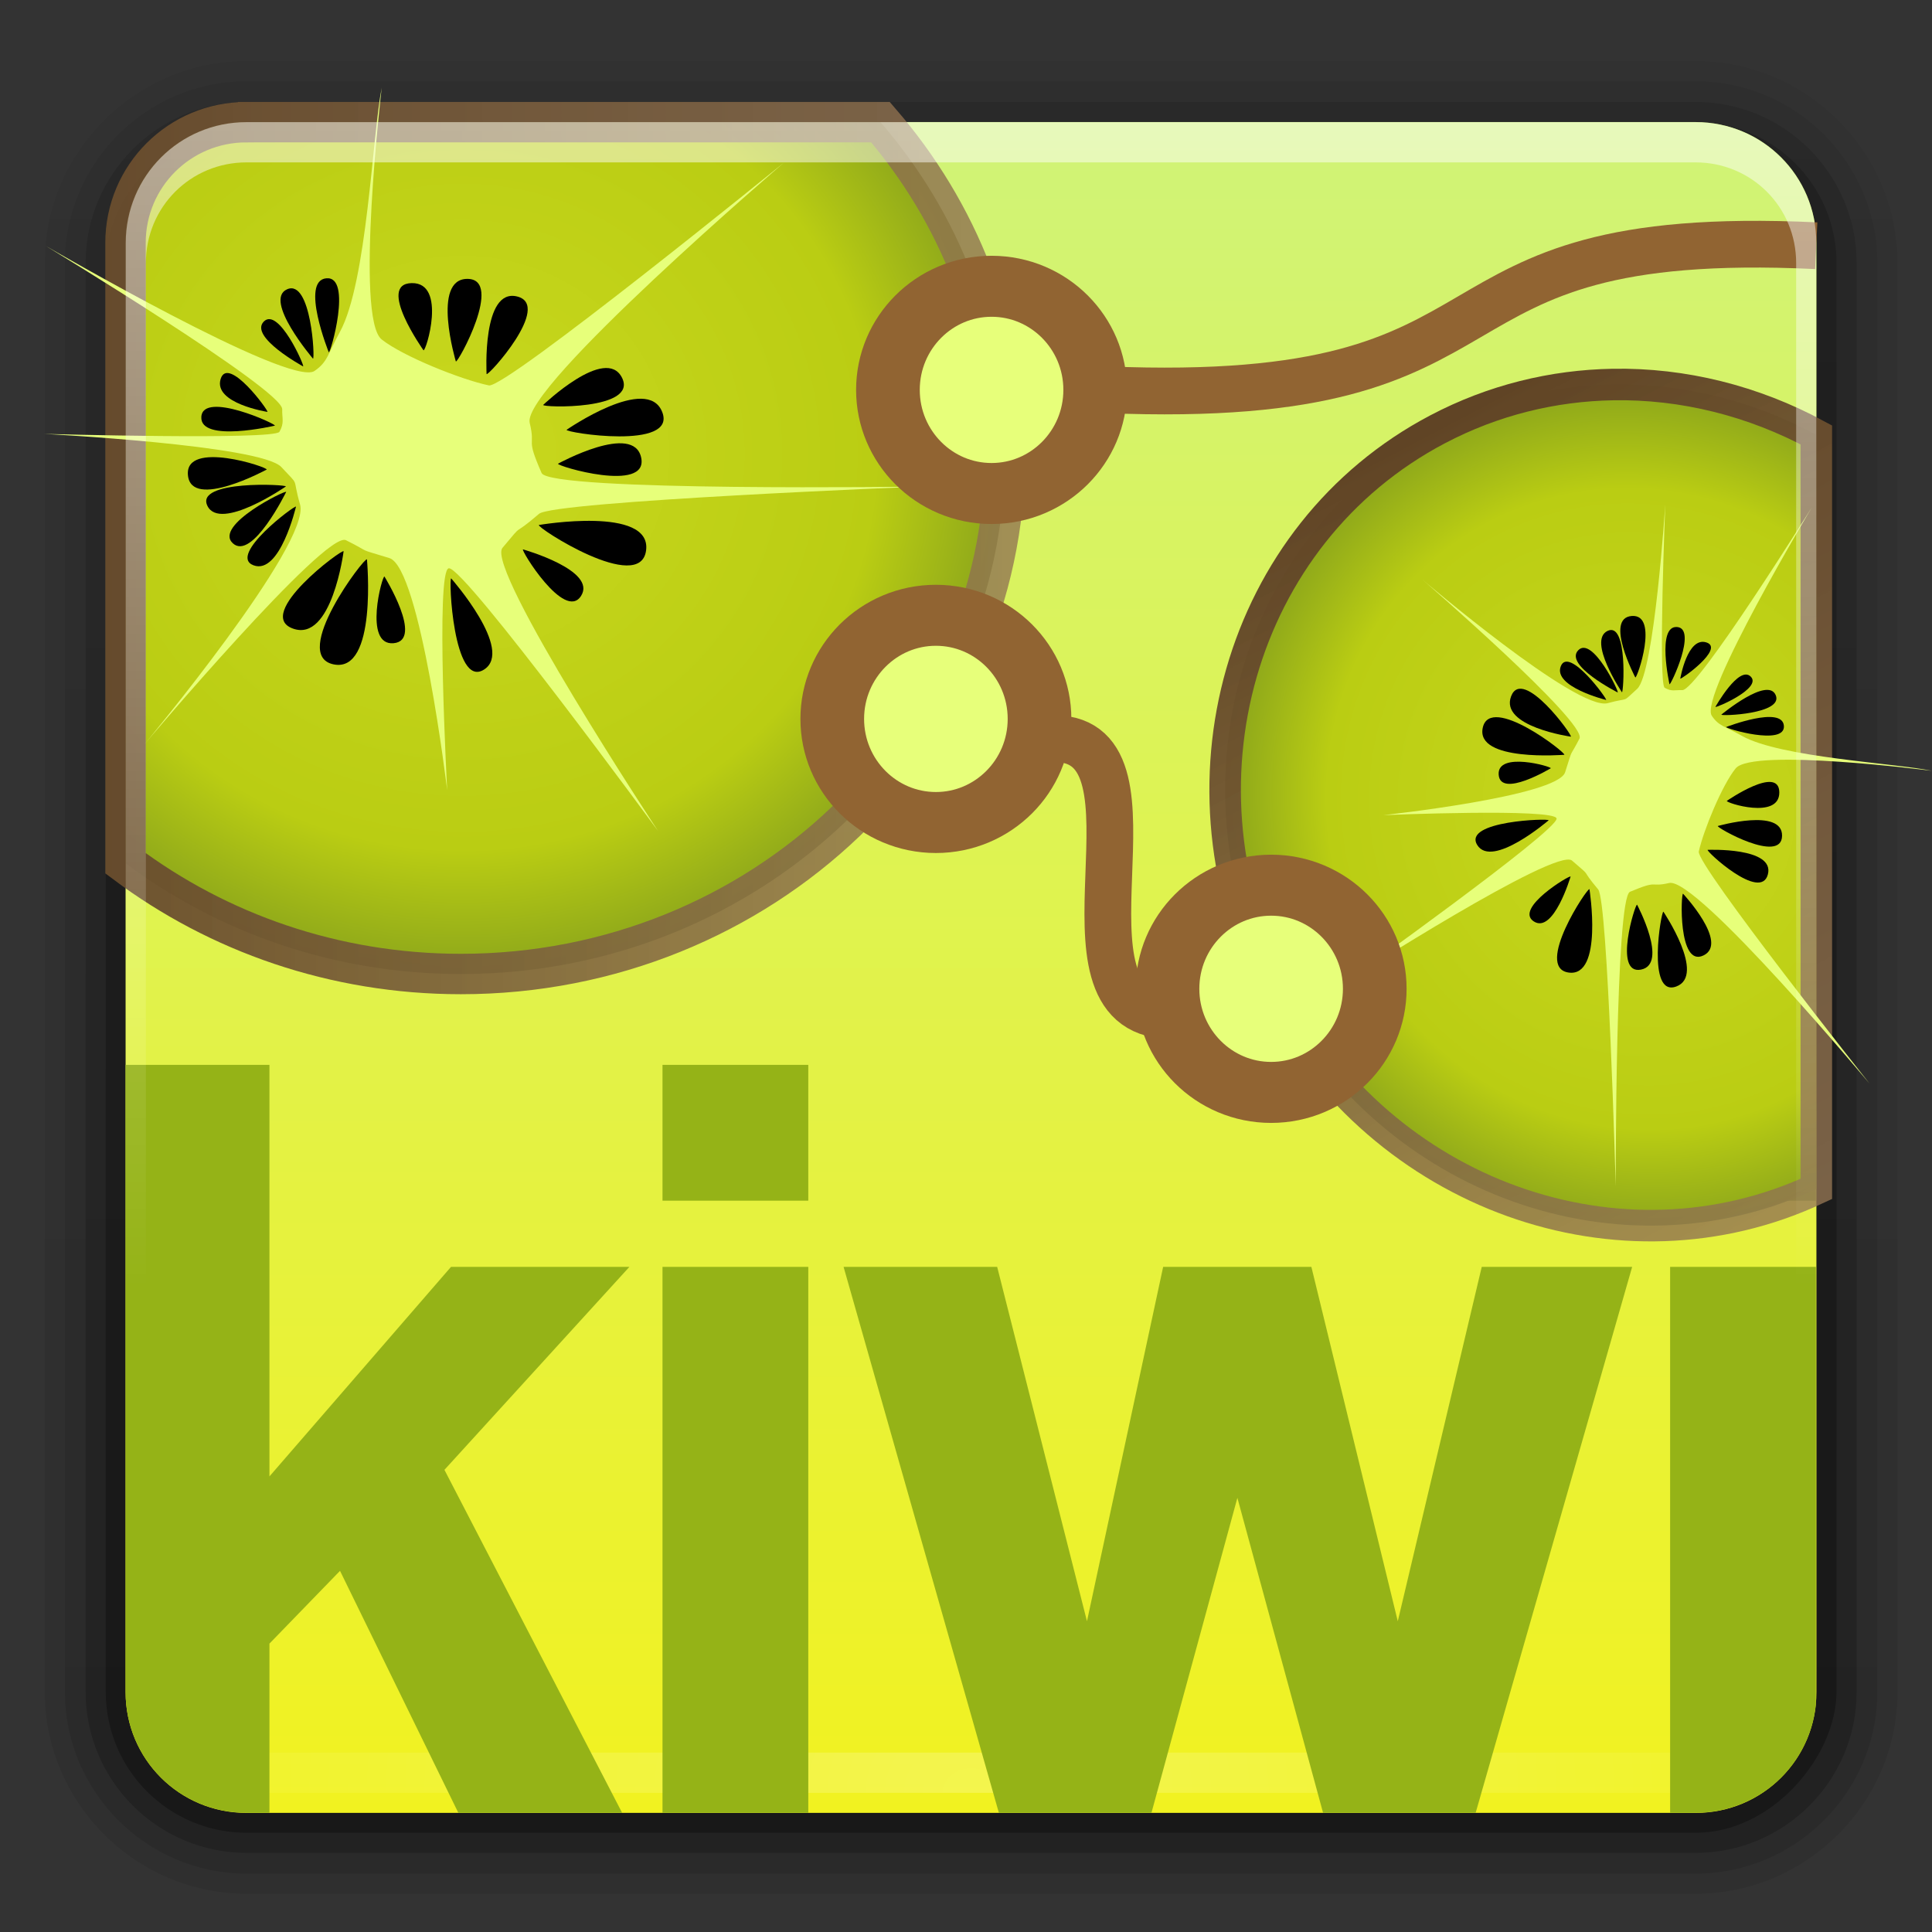 <?xml version="1.0" encoding="UTF-8" standalone="no"?>
<!-- Created with Inkscape (http://www.inkscape.org/) -->

<svg
   xmlns:dc="http://purl.org/dc/elements/1.1/"
   xmlns:cc="http://creativecommons.org/ns#"
   xmlns:rdf="http://www.w3.org/1999/02/22-rdf-syntax-ns#"
   xmlns:svg="http://www.w3.org/2000/svg"
   xmlns="http://www.w3.org/2000/svg"
   xmlns:xlink="http://www.w3.org/1999/xlink"
   xmlns:sodipodi="http://sodipodi.sourceforge.net/DTD/sodipodi-0.dtd"
   xmlns:inkscape="http://www.inkscape.org/namespaces/inkscape"
   version="1.0"
   width="96"
   height="96"
   id="svg2408"
   inkscape:version="0.48.0 r9654"
   sodipodi:docname="kiwi_E.svg">
  <rect width="100%" height="100%" fill="#333333" stroke="none"/>
  <sodipodi:namedview
     pagecolor="#ffffff"
     bordercolor="#666666"
     borderopacity="1"
     objecttolerance="10"
     gridtolerance="10"
     guidetolerance="10"
     inkscape:pageopacity="0"
     inkscape:pageshadow="2"
     inkscape:window-width="1023"
     inkscape:window-height="599"
     id="namedview176"
     showgrid="false"
     inkscape:zoom="1.3957993"
     inkscape:cx="-0.92845627"
     inkscape:cy="55.83943"
     inkscape:window-x="1"
     inkscape:window-y="0"
     inkscape:window-maximized="1"
     inkscape:current-layer="svg2408" />
  <defs
     id="defs2410">
    <linearGradient
       id="linearGradient3526"
       inkscape:collect="always">
      <stop
         id="stop3528"
         offset="0"
         style="stop-color:#000000;stop-opacity:1" />
      <stop
         id="stop3530"
         offset="1"
         style="stop-color:#000000;stop-opacity:0" />
    </linearGradient>
    <linearGradient
       inkscape:collect="always"
       id="linearGradient4561">
      <stop
         style="stop-color:#ffffff;stop-opacity:1;"
         offset="0"
         id="stop4563" />
      <stop
         style="stop-color:#ffffff;stop-opacity:0"
         offset="1"
         id="stop4565" />
    </linearGradient>
    <linearGradient
       id="linearGradient4319">
      <stop
         offset="0"
         style="stop-color:#000000;stop-opacity:1"
         id="stop4321" />
      <stop
         offset="0.39"
         style="stop-color:#000000;stop-opacity:0.498"
         id="stop4323" />
      <stop
         offset="1"
         style="stop-color:#000000;stop-opacity:0"
         id="stop4325" />
    </linearGradient>
    <linearGradient
       id="linearGradient4311">
      <stop
         offset="0"
         style="stop-color:#ffffff;stop-opacity:1"
         id="stop4313" />
      <stop
         offset="0.405"
         style="stop-color:#ffffff;stop-opacity:0.498"
         id="stop4315" />
      <stop
         offset="1"
         style="stop-color:#ffffff;stop-opacity:0"
         id="stop4317" />
    </linearGradient>
    <linearGradient
       id="linearGradient3979">
      <stop
         offset="0"
         style="stop-color:#34a435;stop-opacity:1"
         id="stop3981" />
      <stop
         offset="1"
         style="stop-color:#a6cf72;stop-opacity:1"
         id="stop3983" />
    </linearGradient>
    <linearGradient
       id="linearGradient3638">
      <stop
         id="stop3640"
         style="stop-color:#000000;stop-opacity:1"
         offset="0" />
      <stop
         id="stop3646"
         style="stop-color:#000000;stop-opacity:0.498"
         offset="0.259" />
      <stop
         id="stop3642"
         style="stop-color:#000000;stop-opacity:0"
         offset="1" />
    </linearGradient>
    <linearGradient
       id="linearGradient3619">
      <stop
         id="stop3621"
         style="stop-color:#ffffff;stop-opacity:1"
         offset="0" />
      <stop
         id="stop3627"
         style="stop-color:#ffffff;stop-opacity:0.498"
         offset="0.296" />
      <stop
         id="stop3623"
         style="stop-color:#ffffff;stop-opacity:0"
         offset="1" />
    </linearGradient>
    <linearGradient
       x1="45.448"
       y1="92.54"
       x2="45.448"
       y2="7.017"
       id="ButtonShadow"
       gradientUnits="userSpaceOnUse"
       gradientTransform="scale(1.006,0.994)">
      <stop
         id="stop3750"
         style="stop-color:#000000;stop-opacity:1"
         offset="0" />
      <stop
         id="stop3752"
         style="stop-color:#000000;stop-opacity:0.588"
         offset="1" />
    </linearGradient>
    <linearGradient
       id="linearGradient3737">
      <stop
         id="stop3739"
         style="stop-color:#ffffff;stop-opacity:1"
         offset="0" />
      <stop
         id="stop3741"
         style="stop-color:#ffffff;stop-opacity:0"
         offset="1" />
    </linearGradient>
    <filter
       color-interpolation-filters="sRGB"
       id="filter3174">
      <feGaussianBlur
         id="feGaussianBlur3176"
         stdDeviation="1.71" />
    </filter>
    <linearGradient
       x1="36.357"
       y1="6"
       x2="36.357"
       y2="63.893"
       id="linearGradient3188"
       xlink:href="#linearGradient3737"
       gradientUnits="userSpaceOnUse" />
    <filter
       x="-0.192"
       y="-0.192"
       width="1.384"
       height="1.384"
       color-interpolation-filters="sRGB"
       id="filter3794">
      <feGaussianBlur
         id="feGaussianBlur3796"
         stdDeviation="5.28" />
    </filter>
    <linearGradient
       x1="48"
       y1="20.221"
       x2="48"
       y2="138.661"
       id="linearGradient3613"
       xlink:href="#linearGradient3737"
       gradientUnits="userSpaceOnUse" />
    <radialGradient
       cx="48"
       cy="90.172"
       r="42"
       fx="48"
       fy="90.172"
       id="radialGradient3619"
       xlink:href="#linearGradient3737"
       gradientUnits="userSpaceOnUse"
       gradientTransform="matrix(1.157,0,0,0.996,-7.551,0.197)" />
    <clipPath
       id="clipPath3613">
      <rect
         width="84"
         height="84"
         rx="6"
         ry="6"
         x="6"
         y="6"
         id="rect3615"
         style="fill:#ffffff;fill-opacity:1;fill-rule:nonzero;stroke:none" />
    </clipPath>
    <linearGradient
       x1="39.91"
       y1="57.463"
       x2="40"
       y2="104"
       id="linearGradient3625"
       xlink:href="#linearGradient4311"
       gradientUnits="userSpaceOnUse" />
    <linearGradient
       x1="16"
       y1="48"
       x2="16"
       y2="42.837"
       id="linearGradient3644"
       xlink:href="#linearGradient4319"
       gradientUnits="userSpaceOnUse"
       gradientTransform="translate(0,8)" />
    <linearGradient
       id="linearGradient1428">
      <stop
         id="stop1430"
         style="stop-color:#3465a4;stop-opacity:1"
         offset="0" />
      <stop
         id="stop1432"
         style="stop-color:#729fcf;stop-opacity:1"
         offset="1" />
    </linearGradient>
    <linearGradient
       x1="48"
       y1="56.252"
       x2="48"
       y2="5.988"
       id="linearGradient3733"
       xlink:href="#linearGradient3979"
       gradientUnits="userSpaceOnUse" />
    <filter
       color-interpolation-filters="sRGB"
       id="filter3743">
      <feGaussianBlur
         stdDeviation="0.8"
         id="feGaussianBlur3745" />
    </filter>
    <clipPath
       id="clipPath3739">
      <path
         d="m 33,1 c -0.277,0 -0.542,0.055 -0.781,0.156 -0.372,0.263 -0.714,0.582 -1,0.938 C 31.081,2.365 31,2.674 31,3 l 0,4.969 c 0.89,1.293 2.374,2.156 4.062,2.156 C 37.789,10.125 40,7.914 40,5.188 40,3.417 39.056,1.871 37.656,1 L 33,1 z m 7.531,0 0.562,0.844 0.469,-0.25 L 42,1.5 l 1.125,0 0.25,0.594 -0.75,0.812 -0.406,0.25 -0.531,0.156 0.25,1.094 0.5,-0.062 0.469,0.062 1.031,0.438 0,0.656 L 42.906,5.969 42.438,6 l -0.5,-0.031 -0.25,1.125 L 42.219,7.25 42.625,7.469 43.375,8.281 43.125,8.875 42,8.906 41.562,8.781 41.094,8.5 l -0.625,0.969 0.375,0.312 0.312,0.406 0.438,1.031 L 41.125,11.688 40.094,11.25 39.688,11 39.375,10.562 l -0.969,0.656 0.25,0.438 0.156,0.5 -0.031,1.062 L 38.156,13.5 37.375,12.719 37.094,12.312 37,11.781 l -1.125,0.25 0.031,0.5 -0.062,0.5 -0.438,1 -0.656,0 -0.469,-1 -0.031,-0.5 0.031,-0.5 -1.125,-0.25 L 33.062,12.312 32.781,12.719 32,13.5 l -0.594,-0.281 -0.062,-1.062 0.156,-0.5 0.25,-0.438 -0.75,-0.5 L 31,19 c 0,1.108 0.892,2 2,2 l 6.844,0 0.281,-0.25 0.469,-0.25 -0.469,-1.156 -0.531,0.188 -0.5,0.031 -1.156,-0.25 -0.156,-0.688 0.969,-0.688 0.5,-0.156 0.531,-0.062 0,-1.219 -0.531,-0.031 -0.5,-0.188 -1,-0.656 0.156,-0.688 1.156,-0.25 0.5,0 0.531,0.188 0.469,-1.156 -0.5,-0.25 -0.406,-0.312 -0.625,-1 0.375,-0.594 1.156,0.188 0.5,0.25 0.406,0.344 0.844,-0.875 -0.344,-0.406 -0.219,-0.469 -0.219,-1.188 0.562,-0.375 1,0.625 0.344,0.375 0.281,0.5 1.125,-0.469 L 44.656,9.531 44.625,9 l 0.25,-1.156 0.688,-0.125 0.688,0.969 0.156,0.469 0.062,0.562 1.219,-0.031 0.031,-0.531 0.188,-0.5 L 48.562,7.688 49.25,7.812 49.531,8.969 49.5,9.5 49.312,10 50.469,10.469 50.719,10 51,9.656 51,3 C 51,1.892 50.108,1 49,1 l -8.469,0 z m -5.5,0.312 c 2.122,0 3.844,1.722 3.844,3.844 C 38.875,7.278 37.153,9 35.031,9 32.91,9 31.188,7.278 31.188,5.156 c 0,-2.122 1.722,-3.844 3.844,-3.844 z m 0,1.719 c -1.242,0 -2.25,0.952 -2.25,2.125 0,1.173 1.008,2.125 2.25,2.125 1.242,0 2.25,-0.952 2.25,-2.125 0,-1.173 -1.008,-2.125 -2.25,-2.125 z m 12.094,8.375 c -1.276,0 -2.46,0.442 -3.406,1.156 l 1.812,1.938 c 0.461,-0.287 1.011,-0.438 1.594,-0.438 0.294,0 0.575,0.046 0.844,0.125 l 1.219,-2.375 C 48.547,11.56 47.855,11.406 47.125,11.406 z m 3.094,0.938 L 49,14.719 c 0.686,0.544 1.114,1.372 1.125,2.312 L 51,17.188 51,12.969 c -0.242,-0.228 -0.502,-0.442 -0.781,-0.625 z m -7.344,1 c -0.873,0.994 -1.406,2.293 -1.406,3.719 0,0.637 0.118,1.241 0.312,1.812 L 44.188,17.781 C 44.132,17.553 44.125,17.307 44.125,17.062 c 0,-0.663 0.199,-1.284 0.562,-1.781 l -1.812,-1.938 z m 4.25,2.75 c -0.535,0 -0.969,0.434 -0.969,0.969 0,0.535 0.434,0.969 0.969,0.969 0.535,0 0.969,-0.434 0.969,-0.969 0,-0.535 -0.434,-0.969 -0.969,-0.969 z m 2.812,2.062 c -0.322,0.824 -1.002,1.465 -1.844,1.75 L 48.25,21 49,21 c 1.108,0 2,-0.892 2,-2 l 0,-0.656 -1.062,-0.188 z m -5.25,0.656 -2.438,1.125 c 0.23,0.39 0.498,0.74 0.812,1.062 l 4,0 -0.125,-0.938 c -0.934,-0.054 -1.735,-0.535 -2.25,-1.25 z"
         inkscape:connector-curvature="0"
         id="path3741"
         style="fill:#ffffff;fill-opacity:1;fill-rule:evenodd;stroke:none;display:inline" />
    </clipPath>
    <filter
       x="-0.18"
       y="-0.18"
       width="1.36"
       height="1.36"
       color-interpolation-filters="sRGB"
       id="filter3194-1">
      <feGaussianBlur
         stdDeviation="1.2"
         id="feGaussianBlur3196-4" />
    </filter>
    <clipPath
       id="clipPath2849-2">
      <rect
         width="20"
         height="20"
         rx="2"
         ry="2"
         x="1"
         y="1"
         id="rect2851-4"
         style="fill:#ffffff;fill-opacity:1;fill-rule:evenodd;stroke:none;display:inline" />
    </clipPath>
    <clipPath
       id="clipPath6183">
      <rect
         width="20"
         height="20"
         rx="2"
         ry="2"
         x="1"
         y="1"
         id="rect6185"
         style="fill:#ffffff;fill-opacity:1;fill-rule:evenodd;stroke:none;display:inline" />
    </clipPath>
    <linearGradient
       x1="10.32"
       y1="21"
       x2="10.32"
       y2="0.999"
       id="ButtonColor-6"
       gradientUnits="userSpaceOnUse">
      <stop
         id="stop3189-2"
         style="stop-color:#afafaf;stop-opacity:1"
         offset="0" />
      <stop
         id="stop3191-6"
         style="stop-color:#d8d8d8;stop-opacity:1"
         offset="1" />
    </linearGradient>
    <linearGradient
       id="linearGradient3327-8">
      <stop
         id="stop3330-7"
         style="stop-color:#000000;stop-opacity:1"
         offset="0" />
      <stop
         id="stop3333-0"
         style="stop-color:#000000;stop-opacity:0"
         offset="1" />
    </linearGradient>
    <linearGradient
       x1="58.65"
       y1="122"
       x2="58.65"
       y2="5.425"
       id="linearGradient3764"
       gradientUnits="userSpaceOnUse"
       gradientTransform="matrix(1.017,0,0,1.017,-1.103,-1.103)">
      <stop
         id="stop3766"
         style="stop-color:#969696;stop-opacity:1"
         offset="0" />
      <stop
         id="stop3768"
         style="stop-color:#cacaca;stop-opacity:1"
         offset="1" />
    </linearGradient>
    <linearGradient
       x1="11.375"
       y1="22"
       x2="11.375"
       y2="-9.817"
       id="linearGradient4320"
       xlink:href="#linearGradient3327-8"
       gradientUnits="userSpaceOnUse" />
    <linearGradient
       x1="-3.061"
       y1="27.258"
       x2="-3.061"
       y2="7.254"
       id="linearGradient4322"
       xlink:href="#ButtonColor-6"
       gradientUnits="userSpaceOnUse"
       gradientTransform="translate(11.119,-6.258)" />
    <linearGradient
       x1="5"
       y1="21"
       x2="5"
       y2="0.9"
       id="linearGradient4324"
       xlink:href="#linearGradient3764"
       gradientUnits="userSpaceOnUse" />
    <linearGradient
       x1="11.375"
       y1="22"
       x2="11.375"
       y2="-9.817"
       id="linearGradient4354"
       xlink:href="#linearGradient3327-8"
       gradientUnits="userSpaceOnUse" />
    <linearGradient
       x1="-3.061"
       y1="27.258"
       x2="-3.061"
       y2="7.254"
       id="linearGradient4356"
       xlink:href="#ButtonColor-6"
       gradientUnits="userSpaceOnUse"
       gradientTransform="translate(11.119,-6.258)" />
    <linearGradient
       x1="5"
       y1="21"
       x2="5"
       y2="0.9"
       id="linearGradient4358"
       xlink:href="#linearGradient3764"
       gradientUnits="userSpaceOnUse" />
    <linearGradient
       x1="54.094"
       y1="42.659"
       x2="53.634"
       y2="20.779"
       id="linearGradient3659"
       xlink:href="#linearGradient3633"
       gradientUnits="userSpaceOnUse" />
    <linearGradient
       x1="29.247"
       y1="41.248"
       x2="29.247"
       y2="62.264"
       id="linearGradient3657"
       xlink:href="#linearGradient3660"
       gradientUnits="userSpaceOnUse"
       gradientTransform="translate(21.201,-20.841)" />
    <linearGradient
       x1="54.094"
       y1="42.659"
       x2="53.634"
       y2="20.779"
       id="linearGradient3649"
       xlink:href="#linearGradient3633"
       gradientUnits="userSpaceOnUse" />
    <linearGradient
       x1="29.247"
       y1="41.248"
       x2="29.247"
       y2="62.264"
       id="linearGradient3647"
       xlink:href="#linearGradient3660"
       gradientUnits="userSpaceOnUse"
       gradientTransform="translate(21.201,-20.841)" />
    <linearGradient
       x1="54.094"
       y1="42.659"
       x2="54.072"
       y2="22.156"
       id="linearGradient3639"
       xlink:href="#linearGradient3633"
       gradientUnits="userSpaceOnUse" />
    <linearGradient
       x1="29.247"
       y1="41.248"
       x2="29.247"
       y2="62.264"
       id="linearGradient3629"
       xlink:href="#linearGradient3660"
       gradientUnits="userSpaceOnUse"
       gradientTransform="translate(21.201,-20.841)" />
    <linearGradient
       x1="51.484"
       y1="23"
       x2="51.484"
       y2="105"
       id="linearGradient3274"
       xlink:href="#linearGradient3268"
       gradientUnits="userSpaceOnUse"
       gradientTransform="matrix(0.199,0,0,0.181,-1.734,-0.592)" />
    <linearGradient
       x1="45.987"
       y1="105"
       x2="45.987"
       y2="22.99"
       id="linearGradient3266"
       xlink:href="#linearGradient3298-1"
       gradientUnits="userSpaceOnUse"
       gradientTransform="matrix(0.199,0,0,0.181,-1.734,-0.592)" />
    <linearGradient
       id="linearGradient3187">
      <stop
         id="stop3189-8"
         style="stop-color:#a0a0a0;stop-opacity:1"
         offset="0" />
      <stop
         id="stop3191-4"
         style="stop-color:#dcdcdc;stop-opacity:1"
         offset="1" />
    </linearGradient>
    <linearGradient
       id="linearGradient3298-1">
      <stop
         id="stop3300-5"
         style="stop-color:#c8c8c8;stop-opacity:1"
         offset="0" />
      <stop
         id="stop3302-9"
         style="stop-color:#d9d9d9;stop-opacity:1"
         offset="1" />
    </linearGradient>
    <linearGradient
       id="linearGradient3268">
      <stop
         id="stop3270"
         style="stop-color:#414141;stop-opacity:1"
         offset="0" />
      <stop
         id="stop3272"
         style="stop-color:#696969;stop-opacity:1"
         offset="1" />
    </linearGradient>
    <linearGradient
       id="linearGradient3660">
      <stop
         id="stop3668"
         style="stop-color:#dcdcdc;stop-opacity:1"
         offset="0" />
      <stop
         id="stop3670"
         style="stop-color:#ffffff;stop-opacity:1"
         offset="1" />
    </linearGradient>
    <linearGradient
       id="linearGradient3633">
      <stop
         id="stop3635"
         style="stop-color:#000000;stop-opacity:0.539"
         offset="0" />
      <stop
         id="stop3637"
         style="stop-color:#000000;stop-opacity:0"
         offset="1" />
    </linearGradient>
    <linearGradient
       x1="-3.061"
       y1="27.258"
       x2="-3.061"
       y2="7.254"
       id="linearGradient3181"
       xlink:href="#linearGradient3187"
       gradientUnits="userSpaceOnUse"
       gradientTransform="translate(11.119,-6.258)" />
    <linearGradient
       x1="11.375"
       y1="22"
       x2="11.375"
       y2="-9.817"
       id="linearGradient3335"
       xlink:href="#linearGradient3327"
       gradientUnits="userSpaceOnUse" />
    <linearGradient
       id="linearGradient3327">
      <stop
         id="stop3330"
         style="stop-color:#000000;stop-opacity:1"
         offset="0" />
      <stop
         id="stop3333"
         style="stop-color:#000000;stop-opacity:0"
         offset="1" />
    </linearGradient>
    <linearGradient
       x1="45.448"
       y1="92.54"
       x2="45.448"
       y2="7.017"
       id="ButtonShadow-0"
       gradientUnits="userSpaceOnUse"
       gradientTransform="matrix(1.006,0,0,0.994,100,0)">
      <stop
         id="stop3750-8"
         style="stop-color:#000000;stop-opacity:1"
         offset="0" />
      <stop
         id="stop3752-5-6"
         style="stop-color:#000000;stop-opacity:0.588"
         offset="1" />
    </linearGradient>
    <linearGradient
       x1="32.251"
       y1="6.132"
       x2="32.251"
       y2="90.239"
       id="linearGradient3780"
       xlink:href="#ButtonShadow-0"
       gradientUnits="userSpaceOnUse"
       gradientTransform="matrix(1.024,0,0,1.012,-1.143,-98.071)" />
    <linearGradient
       x1="32.251"
       y1="6.132"
       x2="32.251"
       y2="90.239"
       id="linearGradient3772"
       xlink:href="#ButtonShadow-0"
       gradientUnits="userSpaceOnUse"
       gradientTransform="matrix(1.024,0,0,1.012,-1.143,-98.071)" />
    <linearGradient
       x1="32.251"
       y1="6.132"
       x2="32.251"
       y2="90.239"
       id="linearGradient3725"
       xlink:href="#ButtonShadow-0"
       gradientUnits="userSpaceOnUse"
       gradientTransform="matrix(1.024,0,0,1.012,-1.143,-98.071)" />
    <linearGradient
       x1="32.251"
       y1="6.132"
       x2="32.251"
       y2="90.239"
       id="linearGradient3721-6"
       xlink:href="#ButtonShadow-0"
       gradientUnits="userSpaceOnUse"
       gradientTransform="translate(0,-97)" />
    <linearGradient
       x1="32.251"
       y1="6.132"
       x2="32.251"
       y2="90.239"
       id="linearGradient3059"
       xlink:href="#ButtonShadow-0"
       gradientUnits="userSpaceOnUse"
       gradientTransform="matrix(1.024,0,0,1.012,-1.143,-98.071)" />
    <linearGradient
       inkscape:collect="always"
       xlink:href="#linearGradient3737"
       id="linearGradient3205"
       gradientUnits="userSpaceOnUse"
       x1="48"
       y1="20.221"
       x2="48"
       y2="138.661" />
    <linearGradient
       inkscape:collect="always"
       xlink:href="#linearGradient3764"
       id="linearGradient4677"
       gradientUnits="userSpaceOnUse"
       x1="5"
       y1="21"
       x2="5"
       y2="0.9" />
    <linearGradient
       inkscape:collect="always"
       xlink:href="#linearGradient3526"
       id="linearGradient3524"
       gradientUnits="userSpaceOnUse"
       gradientTransform="matrix(1.025,0,0,1,233.338,-64.434)"
       x1="46.33"
       y1="116.05"
       x2="45.281"
       y2="137.502" />
    <linearGradient
       inkscape:collect="always"
       xlink:href="#linearGradient4561"
       id="linearGradient3610"
       gradientUnits="userSpaceOnUse"
       gradientTransform="matrix(1.025,0,0,1,-5.27,13.208)"
       x1="45.98"
       y1="134.32"
       x2="45.98"
       y2="117.083" />
    <linearGradient
       inkscape:collect="always"
       xlink:href="#ButtonShadow-0-3-0-9-1"
       id="linearGradient9344-3"
       gradientUnits="userSpaceOnUse"
       gradientTransform="matrix(1.024,0,0,1.012,-1.143,-98.071)"
       x1="32.251"
       y1="6.132"
       x2="32.251"
       y2="90.239" />
    <linearGradient
       x1="45.448"
       y1="92.54"
       x2="45.448"
       y2="7.017"
       id="ButtonShadow-0-3-0-9-1"
       gradientUnits="userSpaceOnUse"
       gradientTransform="matrix(1.006,0,0,0.994,100,0)">
      <stop
         id="stop3750-8-4-4-6-9"
         style="stop-color:#000000;stop-opacity:1"
         offset="0" />
      <stop
         id="stop3752-5-0-8-4-6"
         style="stop-color:#000000;stop-opacity:0.588"
         offset="1" />
    </linearGradient>
    <linearGradient
       inkscape:collect="always"
       xlink:href="#ButtonShadow-0-3-0-9-1"
       id="linearGradient9346-7"
       gradientUnits="userSpaceOnUse"
       gradientTransform="matrix(1.024,0,0,1.012,-1.143,-98.071)"
       x1="32.251"
       y1="6.132"
       x2="32.251"
       y2="90.239" />
    <linearGradient
       x1="45.448"
       y1="92.54"
       x2="45.448"
       y2="7.017"
       id="linearGradient3428"
       gradientUnits="userSpaceOnUse"
       gradientTransform="matrix(1.006,0,0,0.994,100,0)">
      <stop
         id="stop3430"
         style="stop-color:#000000;stop-opacity:1"
         offset="0" />
      <stop
         id="stop3432"
         style="stop-color:#000000;stop-opacity:0.588"
         offset="1" />
    </linearGradient>
    <linearGradient
       inkscape:collect="always"
       xlink:href="#ButtonShadow-0-3-0-9-1"
       id="linearGradient9348-9"
       gradientUnits="userSpaceOnUse"
       gradientTransform="matrix(1.024,0,0,1.012,-1.143,-98.071)"
       x1="32.251"
       y1="6.132"
       x2="32.251"
       y2="90.239" />
    <linearGradient
       x1="45.448"
       y1="92.54"
       x2="45.448"
       y2="7.017"
       id="linearGradient3435"
       gradientUnits="userSpaceOnUse"
       gradientTransform="matrix(1.006,0,0,0.994,100,0)">
      <stop
         id="stop3437"
         style="stop-color:#000000;stop-opacity:1"
         offset="0" />
      <stop
         id="stop3439"
         style="stop-color:#000000;stop-opacity:0.588"
         offset="1" />
    </linearGradient>
    <linearGradient
       inkscape:collect="always"
       xlink:href="#ButtonShadow-0-3-0-9-1"
       id="linearGradient9350-5"
       gradientUnits="userSpaceOnUse"
       gradientTransform="matrix(1.024,0,0,1.012,-1.143,-98.071)"
       x1="32.251"
       y1="6.132"
       x2="32.251"
       y2="90.239" />
    <linearGradient
       x1="45.448"
       y1="92.54"
       x2="45.448"
       y2="7.017"
       id="linearGradient3442"
       gradientUnits="userSpaceOnUse"
       gradientTransform="matrix(1.006,0,0,0.994,100,0)">
      <stop
         id="stop3444"
         style="stop-color:#000000;stop-opacity:1"
         offset="0" />
      <stop
         id="stop3446"
         style="stop-color:#000000;stop-opacity:0.588"
         offset="1" />
    </linearGradient>
    <linearGradient
       y2="90.239"
       x2="32.251"
       y1="6.132"
       x1="32.251"
       gradientTransform="translate(0,-97)"
       gradientUnits="userSpaceOnUse"
       id="linearGradient14770"
       xlink:href="#ButtonShadow-0-3-0-9-1"
       inkscape:collect="always" />
    <linearGradient
       x1="45.448"
       y1="92.54"
       x2="45.448"
       y2="7.017"
       id="linearGradient3449"
       gradientUnits="userSpaceOnUse"
       gradientTransform="matrix(1.006,0,0,0.994,100,0)">
      <stop
         id="stop3451"
         style="stop-color:#000000;stop-opacity:1"
         offset="0" />
      <stop
         id="stop3453"
         style="stop-color:#000000;stop-opacity:0.588"
         offset="1" />
    </linearGradient>
    <linearGradient
       inkscape:collect="always"
       xlink:href="#linearGradient10319"
       id="linearGradient10325"
       x1="534.444"
       y1="-987.048"
       x2="534.444"
       y2="-1204.143"
       gradientUnits="userSpaceOnUse"
       gradientTransform="matrix(0.387,0,0,0.387,-258.411,378.301)" />
    <linearGradient
       id="linearGradient10319">
      <stop
         style="stop-color:#d0f377;stop-opacity:1;"
         offset="0"
         id="stop10321" />
      <stop
         style="stop-color:#f1f220;stop-opacity:1;"
         offset="1"
         id="stop10323" />
    </linearGradient>
    <radialGradient
       inkscape:collect="always"
       xlink:href="#linearGradient3737-2-3-9-8"
       id="radialGradient11103"
       gradientUnits="userSpaceOnUse"
       gradientTransform="matrix(1.157,0,0,0.996,-107.158,-3.187)"
       cx="48"
       cy="90.172"
       fx="48"
       fy="90.172"
       r="42" />
    <linearGradient
       id="linearGradient3737-2-3-9-8">
      <stop
         id="stop3739-4-2-7-7"
         style="stop-color:#ffffff;stop-opacity:1"
         offset="0" />
      <stop
         id="stop3741-0-7-76-5"
         style="stop-color:#ffffff;stop-opacity:0"
         offset="1" />
    </linearGradient>
    <radialGradient
       inkscape:collect="always"
       xlink:href="#linearGradient10329"
       id="radialGradient10317"
       cx="482.853"
       cy="1040.493"
       fx="482.853"
       fy="1040.493"
       r="40.406"
       gradientTransform="matrix(1,0,0,0.956,0,45.522)"
       gradientUnits="userSpaceOnUse" />
    <linearGradient
       id="linearGradient10329">
      <stop
         id="stop10331"
         offset="0"
         style="stop-color:#c9d81e;stop-opacity:1;" />
      <stop
         style="stop-color:#bacd13;stop-opacity:1;"
         offset="0.761"
         id="stop10333" />
      <stop
         id="stop10335"
         offset="1"
         style="stop-color:#8ca61b;stop-opacity:1;" />
    </linearGradient>
    <linearGradient
       inkscape:collect="always"
       xlink:href="#linearGradient10657"
       id="linearGradient10663"
       x1="441.947"
       y1="1040.493"
       x2="523.759"
       y2="1040.493"
       gradientUnits="userSpaceOnUse" />
    <linearGradient
       id="linearGradient10657">
      <stop
         style="stop-color:#604425;stop-opacity:1;"
         offset="0"
         id="stop10659" />
      <stop
         style="stop-color:#927452;stop-opacity:0.792;"
         offset="1"
         id="stop10661" />
    </linearGradient>
    <radialGradient
       inkscape:collect="always"
       xlink:href="#linearGradient10329-5"
       id="radialGradient10317-5"
       cx="482.853"
       cy="1040.493"
       fx="482.853"
       fy="1040.493"
       r="40.406"
       gradientTransform="matrix(1,0,0,0.956,0,45.522)"
       gradientUnits="userSpaceOnUse" />
    <linearGradient
       id="linearGradient10329-5">
      <stop
         id="stop10331-8"
         offset="0"
         style="stop-color:#c9d81e;stop-opacity:1;" />
      <stop
         style="stop-color:#bacd13;stop-opacity:1;"
         offset="0.761"
         id="stop10333-2" />
      <stop
         id="stop10335-0"
         offset="1"
         style="stop-color:#8ca61b;stop-opacity:1;" />
    </linearGradient>
    <linearGradient
       inkscape:collect="always"
       xlink:href="#linearGradient10657-2"
       id="linearGradient10663-4"
       x1="441.947"
       y1="1040.493"
       x2="523.759"
       y2="1040.493"
       gradientUnits="userSpaceOnUse" />
    <linearGradient
       id="linearGradient10657-2">
      <stop
         style="stop-color:#604425;stop-opacity:1;"
         offset="0"
         id="stop10659-0" />
      <stop
         style="stop-color:#927452;stop-opacity:0.792;"
         offset="1"
         id="stop10661-6" />
    </linearGradient>
    <linearGradient
       inkscape:collect="always"
       xlink:href="#linearGradient3737-2-3-1-4-9"
       id="linearGradient11418"
       gradientUnits="userSpaceOnUse"
       gradientTransform="matrix(1,0,0,1,-99.613,-2.382)"
       x1="36.357"
       y1="6"
       x2="36.357"
       y2="63.893" />
    <linearGradient
       id="linearGradient3737-2-3-1-4-9">
      <stop
         id="stop3739-4-2-52-1-3"
         style="stop-color:#ffffff;stop-opacity:1"
         offset="0" />
      <stop
         id="stop3741-0-7-7-3-9"
         style="stop-color:#ffffff;stop-opacity:0"
         offset="1" />
    </linearGradient>
    <linearGradient
       inkscape:collect="always"
       xlink:href="#ButtonShadow-0-3-0-9-1-5-4-5"
       id="linearGradient9344-3-3-9-1"
       gradientUnits="userSpaceOnUse"
       gradientTransform="matrix(1.024,0,0,1.012,-1.143,-98.071)"
       x1="32.251"
       y1="6.132"
       x2="32.251"
       y2="90.239" />
    <linearGradient
       x1="45.448"
       y1="92.54"
       x2="45.448"
       y2="7.017"
       id="ButtonShadow-0-3-0-9-1-5-4-5"
       gradientUnits="userSpaceOnUse"
       gradientTransform="matrix(1.006,0,0,0.994,100,0)">
      <stop
         id="stop3750-8-4-4-6-9-9-0-2"
         style="stop-color:#000000;stop-opacity:1"
         offset="0" />
      <stop
         id="stop3752-5-0-8-4-6-3-3-5"
         style="stop-color:#000000;stop-opacity:0.588"
         offset="1" />
    </linearGradient>
    <linearGradient
       inkscape:collect="always"
       xlink:href="#ButtonShadow-0-3-0-9-1-5-4-5"
       id="linearGradient9346-7-5-2-8"
       gradientUnits="userSpaceOnUse"
       gradientTransform="matrix(1.024,0,0,1.012,-1.143,-98.071)"
       x1="32.251"
       y1="6.132"
       x2="32.251"
       y2="90.239" />
    <linearGradient
       x1="45.448"
       y1="92.54"
       x2="45.448"
       y2="7.017"
       id="linearGradient3490-7"
       gradientUnits="userSpaceOnUse"
       gradientTransform="matrix(1.006,0,0,0.994,100,0)">
      <stop
         id="stop3492"
         style="stop-color:#000000;stop-opacity:1"
         offset="0" />
      <stop
         id="stop3494"
         style="stop-color:#000000;stop-opacity:0.588"
         offset="1" />
    </linearGradient>
    <linearGradient
       inkscape:collect="always"
       xlink:href="#ButtonShadow-0-3-0-9-1-5-4-5"
       id="linearGradient9348-9-5-8-3"
       gradientUnits="userSpaceOnUse"
       gradientTransform="matrix(1.024,0,0,1.012,-1.143,-98.071)"
       x1="32.251"
       y1="6.132"
       x2="32.251"
       y2="90.239" />
    <linearGradient
       x1="45.448"
       y1="92.54"
       x2="45.448"
       y2="7.017"
       id="linearGradient3497"
       gradientUnits="userSpaceOnUse"
       gradientTransform="matrix(1.006,0,0,0.994,100,0)">
      <stop
         id="stop3499"
         style="stop-color:#000000;stop-opacity:1"
         offset="0" />
      <stop
         id="stop3501"
         style="stop-color:#000000;stop-opacity:0.588"
         offset="1" />
    </linearGradient>
    <linearGradient
       inkscape:collect="always"
       xlink:href="#ButtonShadow-0-3-0-9-1-5-4-5"
       id="linearGradient9350-5-3-1-7"
       gradientUnits="userSpaceOnUse"
       gradientTransform="matrix(1.024,0,0,1.012,-1.143,-98.071)"
       x1="32.251"
       y1="6.132"
       x2="32.251"
       y2="90.239" />
    <linearGradient
       x1="45.448"
       y1="92.54"
       x2="45.448"
       y2="7.017"
       id="linearGradient3504-4"
       gradientUnits="userSpaceOnUse"
       gradientTransform="matrix(1.006,0,0,0.994,100,0)">
      <stop
         id="stop3506"
         style="stop-color:#000000;stop-opacity:1"
         offset="0" />
      <stop
         id="stop3508"
         style="stop-color:#000000;stop-opacity:0.588"
         offset="1" />
    </linearGradient>
    <linearGradient
       y2="90.239"
       x2="32.251"
       y1="6.132"
       x1="32.251"
       gradientTransform="translate(0,-97)"
       gradientUnits="userSpaceOnUse"
       id="linearGradient12553"
       xlink:href="#ButtonShadow-0-3-0-9-1-5-4-5"
       inkscape:collect="always" />
    <linearGradient
       x1="45.448"
       y1="92.54"
       x2="45.448"
       y2="7.017"
       id="linearGradient3511"
       gradientUnits="userSpaceOnUse"
       gradientTransform="matrix(1.006,0,0,0.994,100,0)">
      <stop
         id="stop3513"
         style="stop-color:#000000;stop-opacity:1"
         offset="0" />
      <stop
         id="stop3515"
         style="stop-color:#000000;stop-opacity:0.588"
         offset="1" />
    </linearGradient>
    <linearGradient
       inkscape:collect="always"
       xlink:href="#linearGradient10319-6-1-5"
       id="linearGradient10325-26-6-8"
       x1="534.444"
       y1="-987.048"
       x2="534.444"
       y2="-1204.143"
       gradientUnits="userSpaceOnUse"
       gradientTransform="translate(-504.477,-600.536)" />
    <linearGradient
       id="linearGradient10319-6-1-5">
      <stop
         style="stop-color:#d0f377;stop-opacity:1;"
         offset="0"
         id="stop10321-9-9-8" />
      <stop
         style="stop-color:#f1f220;stop-opacity:1;"
         offset="1"
         id="stop10323-34-3-2" />
    </linearGradient>
    <radialGradient
       inkscape:collect="always"
       xlink:href="#linearGradient10329-9-4-2"
       id="radialGradient12880"
       gradientUnits="userSpaceOnUse"
       gradientTransform="matrix(1.73,0,0,1.654,-870.696,-90.791)"
       cx="482.853"
       cy="1040.493"
       fx="482.853"
       fy="1040.493"
       r="40.406" />
    <linearGradient
       id="linearGradient10329-9-4-2">
      <stop
         id="stop10331-2-3-6"
         offset="0"
         style="stop-color:#c9d81e;stop-opacity:1;" />
      <stop
         style="stop-color:#bacd13;stop-opacity:1;"
         offset="0.761"
         id="stop10333-3-1-7" />
      <stop
         id="stop10335-1-5-1"
         offset="1"
         style="stop-color:#8ca61b;stop-opacity:1;" />
    </linearGradient>
    <linearGradient
       inkscape:collect="always"
       xlink:href="#linearGradient10657-5-0-5"
       id="linearGradient12882"
       gradientUnits="userSpaceOnUse"
       x1="441.947"
       y1="1040.493"
       x2="523.759"
       y2="1040.493"
       gradientTransform="matrix(1.73,0,0,1.73,-870.696,-169.526)" />
    <linearGradient
       id="linearGradient10657-5-0-5">
      <stop
         style="stop-color:#604425;stop-opacity:1;"
         offset="0"
         id="stop10659-1-5-4" />
      <stop
         style="stop-color:#927452;stop-opacity:0.792;"
         offset="1"
         id="stop10661-3-6-3" />
    </linearGradient>
    <radialGradient
       inkscape:collect="always"
       xlink:href="#linearGradient3737-2-3-9-8-6-5-2"
       id="radialGradient11103-0-5-0"
       gradientUnits="userSpaceOnUse"
       gradientTransform="matrix(2.991,0,0,2.574,-113.567,1570.01)"
       cx="48"
       cy="90.172"
       fx="48"
       fy="90.172"
       r="42" />
    <linearGradient
       id="linearGradient3737-2-3-9-8-6-5-2">
      <stop
         id="stop3739-4-2-7-7-3-5-8"
         style="stop-color:#ffffff;stop-opacity:1"
         offset="0" />
      <stop
         id="stop3741-0-7-76-5-2-8-5"
         style="stop-color:#ffffff;stop-opacity:0"
         offset="1" />
    </linearGradient>
    <radialGradient
       inkscape:collect="always"
       xlink:href="#linearGradient10329-5-8-6-2"
       id="radialGradient12944"
       gradientUnits="userSpaceOnUse"
       gradientTransform="matrix(0.628,1.194,-1.141,0.601,999.658,473.92)"
       cx="482.853"
       cy="1040.493"
       fx="482.853"
       fy="1040.493"
       r="40.406" />
    <linearGradient
       id="linearGradient10329-5-8-6-2">
      <stop
         id="stop10331-8-6-0-9"
         offset="0"
         style="stop-color:#c9d81e;stop-opacity:1;" />
      <stop
         style="stop-color:#bacd13;stop-opacity:1;"
         offset="0.761"
         id="stop10333-2-7-5-1" />
      <stop
         id="stop10335-0-5-0-6"
         offset="1"
         style="stop-color:#8ca61b;stop-opacity:1;" />
    </linearGradient>
    <linearGradient
       inkscape:collect="always"
       xlink:href="#linearGradient10657-2-4-4-6"
       id="linearGradient12946"
       gradientUnits="userSpaceOnUse"
       x1="441.947"
       y1="1040.493"
       x2="523.759"
       y2="1040.493"
       gradientTransform="matrix(0.628,1.194,-1.194,0.628,1053.997,445.327)" />
    <linearGradient
       id="linearGradient10657-2-4-4-6">
      <stop
         style="stop-color:#604425;stop-opacity:1;"
         offset="0"
         id="stop10659-0-1-5-9" />
      <stop
         style="stop-color:#927452;stop-opacity:0.792;"
         offset="1"
         id="stop10661-6-5-8-8" />
    </linearGradient>
    <linearGradient
       inkscape:collect="always"
       xlink:href="#linearGradient3737-2-3-1-4-9-4-7-0"
       id="linearGradient11418-6-5-7"
       gradientUnits="userSpaceOnUse"
       gradientTransform="matrix(2.584,0,0,2.584,-94.066,1572.09)"
       x1="36.357"
       y1="6"
       x2="36.357"
       y2="63.893" />
    <linearGradient
       id="linearGradient3737-2-3-1-4-9-4-7-0">
      <stop
         id="stop3739-4-2-52-1-3-0-4-4"
         style="stop-color:#ffffff;stop-opacity:1"
         offset="0" />
      <stop
         id="stop3741-0-7-7-3-9-3-6-0"
         style="stop-color:#ffffff;stop-opacity:0"
         offset="1" />
    </linearGradient>
    <linearGradient
       inkscape:collect="always"
       xlink:href="#ButtonShadow-0-3-0-9-1-7"
       id="linearGradient9344-3-4"
       gradientUnits="userSpaceOnUse"
       gradientTransform="matrix(1.024,0,0,1.012,-1.143,-98.071)"
       x1="32.251"
       y1="6.132"
       x2="32.251"
       y2="90.239" />
    <linearGradient
       x1="45.448"
       y1="92.54"
       x2="45.448"
       y2="7.017"
       id="ButtonShadow-0-3-0-9-1-7"
       gradientUnits="userSpaceOnUse"
       gradientTransform="matrix(1.006,0,0,0.994,100,0)">
      <stop
         id="stop3750-8-4-4-6-9-6"
         style="stop-color:#000000;stop-opacity:1"
         offset="0" />
      <stop
         id="stop3752-5-0-8-4-6-7"
         style="stop-color:#000000;stop-opacity:0.588"
         offset="1" />
    </linearGradient>
    <linearGradient
       inkscape:collect="always"
       xlink:href="#ButtonShadow-0-3-0-9-1-7"
       id="linearGradient9346-7-3"
       gradientUnits="userSpaceOnUse"
       gradientTransform="matrix(1.024,0,0,1.012,-1.143,-98.071)"
       x1="32.251"
       y1="6.132"
       x2="32.251"
       y2="90.239" />
    <linearGradient
       x1="45.448"
       y1="92.54"
       x2="45.448"
       y2="7.017"
       id="linearGradient3552"
       gradientUnits="userSpaceOnUse"
       gradientTransform="matrix(1.006,0,0,0.994,100,0)">
      <stop
         id="stop3554"
         style="stop-color:#000000;stop-opacity:1"
         offset="0" />
      <stop
         id="stop3556"
         style="stop-color:#000000;stop-opacity:0.588"
         offset="1" />
    </linearGradient>
    <linearGradient
       inkscape:collect="always"
       xlink:href="#ButtonShadow-0-3-0-9-1-7"
       id="linearGradient9348-9-50"
       gradientUnits="userSpaceOnUse"
       gradientTransform="matrix(1.024,0,0,1.012,-1.143,-98.071)"
       x1="32.251"
       y1="6.132"
       x2="32.251"
       y2="90.239" />
    <linearGradient
       x1="45.448"
       y1="92.54"
       x2="45.448"
       y2="7.017"
       id="linearGradient3559"
       gradientUnits="userSpaceOnUse"
       gradientTransform="matrix(1.006,0,0,0.994,100,0)">
      <stop
         id="stop3561"
         style="stop-color:#000000;stop-opacity:1"
         offset="0" />
      <stop
         id="stop3563"
         style="stop-color:#000000;stop-opacity:0.588"
         offset="1" />
    </linearGradient>
    <linearGradient
       inkscape:collect="always"
       xlink:href="#ButtonShadow-0-3-0-9-1-7"
       id="linearGradient9350-5-38"
       gradientUnits="userSpaceOnUse"
       gradientTransform="matrix(1.024,0,0,1.012,-1.143,-98.071)"
       x1="32.251"
       y1="6.132"
       x2="32.251"
       y2="90.239" />
    <linearGradient
       x1="45.448"
       y1="92.54"
       x2="45.448"
       y2="7.017"
       id="linearGradient3566"
       gradientUnits="userSpaceOnUse"
       gradientTransform="matrix(1.006,0,0,0.994,100,0)">
      <stop
         id="stop3568"
         style="stop-color:#000000;stop-opacity:1"
         offset="0" />
      <stop
         id="stop3570"
         style="stop-color:#000000;stop-opacity:0.588"
         offset="1" />
    </linearGradient>
    <linearGradient
       y2="90.239"
       x2="32.251"
       y1="6.132"
       x1="32.251"
       gradientTransform="translate(0,-97)"
       gradientUnits="userSpaceOnUse"
       id="linearGradient13158"
       xlink:href="#ButtonShadow-0-3-0-9-1-7"
       inkscape:collect="always" />
    <linearGradient
       x1="45.448"
       y1="92.54"
       x2="45.448"
       y2="7.017"
       id="linearGradient3573"
       gradientUnits="userSpaceOnUse"
       gradientTransform="matrix(1.006,0,0,0.994,100,0)">
      <stop
         id="stop3575"
         style="stop-color:#000000;stop-opacity:1"
         offset="0" />
      <stop
         id="stop3577"
         style="stop-color:#000000;stop-opacity:0.588"
         offset="1" />
    </linearGradient>
    <linearGradient
       inkscape:collect="always"
       xlink:href="#linearGradient10319-55"
       id="linearGradient10325-4"
       x1="534.444"
       y1="-987.048"
       x2="534.444"
       y2="-1204.143"
       gradientUnits="userSpaceOnUse"
       gradientTransform="matrix(0.387,0,0,0.387,-60.722,377.846)" />
    <linearGradient
       id="linearGradient10319-55">
      <stop
         style="stop-color:#d0f377;stop-opacity:1;"
         offset="0"
         id="stop10321-95" />
      <stop
         style="stop-color:#f1f220;stop-opacity:1;"
         offset="1"
         id="stop10323-6" />
    </linearGradient>
    <linearGradient
       y2="-1204.143"
       x2="534.444"
       y1="-987.048"
       x1="534.444"
       gradientTransform="matrix(0.387,0,0,0.387,-60.722,377.846)"
       gradientUnits="userSpaceOnUse"
       id="linearGradient13593"
       xlink:href="#linearGradient10319-55-3"
       inkscape:collect="always" />
    <linearGradient
       id="linearGradient10319-55-3">
      <stop
         style="stop-color:#d0f377;stop-opacity:1;"
         offset="0"
         id="stop10321-95-1" />
      <stop
         style="stop-color:#f1f220;stop-opacity:1;"
         offset="1"
         id="stop10323-6-3" />
    </linearGradient>
    <radialGradient
       inkscape:collect="always"
       xlink:href="#linearGradient3737-2-3-9-8-4"
       id="radialGradient11103-3"
       gradientUnits="userSpaceOnUse"
       gradientTransform="matrix(1.157,0,0,0.996,90.531,-2.732)"
       cx="48"
       cy="90.172"
       fx="48"
       fy="90.172"
       r="42" />
    <linearGradient
       id="linearGradient3737-2-3-9-8-4">
      <stop
         id="stop3739-4-2-7-7-2"
         style="stop-color:#ffffff;stop-opacity:1"
         offset="0" />
      <stop
         id="stop3741-0-7-76-5-8"
         style="stop-color:#ffffff;stop-opacity:0"
         offset="1" />
    </linearGradient>
    <clipPath
       clipPathUnits="userSpaceOnUse"
       id="clipPath13791">
      <path
         inkscape:connector-curvature="0"
         style="fill:#ffffff;fill-opacity:1;fill-rule:nonzero;stroke:none"
         d="m -233.149,2048.191 186.082,0 c 8.591,0 15.507,-6.916 15.507,-15.507 l 0,-186.082 c 0,-8.591 -6.916,-15.507 -15.507,-15.507 l -186.082,0 c -8.591,0 -15.507,6.916 -15.507,15.507 l 0,186.082 c 0,8.591 6.916,15.507 15.507,15.507 z"
         id="path13793" />
    </clipPath>
    <radialGradient
       inkscape:collect="always"
       xlink:href="#linearGradient10329-2"
       id="radialGradient10317-7"
       cx="482.853"
       cy="1040.493"
       fx="482.853"
       fy="1040.493"
       r="40.406"
       gradientTransform="matrix(1,0,0,0.956,0,45.522)"
       gradientUnits="userSpaceOnUse" />
    <linearGradient
       id="linearGradient10329-2">
      <stop
         id="stop10331-5"
         offset="0"
         style="stop-color:#c9d81e;stop-opacity:1;" />
      <stop
         style="stop-color:#bacd13;stop-opacity:1;"
         offset="0.761"
         id="stop10333-8" />
      <stop
         id="stop10335-8"
         offset="1"
         style="stop-color:#8ca61b;stop-opacity:1;" />
    </linearGradient>
    <linearGradient
       inkscape:collect="always"
       xlink:href="#linearGradient10657-9"
       id="linearGradient10663-9"
       x1="441.947"
       y1="1040.493"
       x2="523.759"
       y2="1040.493"
       gradientUnits="userSpaceOnUse" />
    <linearGradient
       id="linearGradient10657-9">
      <stop
         style="stop-color:#604425;stop-opacity:1;"
         offset="0"
         id="stop10659-5" />
      <stop
         style="stop-color:#927452;stop-opacity:0.792;"
         offset="1"
         id="stop10661-5" />
    </linearGradient>
    <clipPath
       clipPathUnits="userSpaceOnUse"
       id="clipPath13787">
      <path
         inkscape:connector-curvature="0"
         style="fill:#ffffff;fill-opacity:1;fill-rule:nonzero;stroke:none"
         d="m -233.149,2048.191 186.082,0 c 8.591,0 15.507,-6.916 15.507,-15.507 l 0,-186.082 c 0,-8.591 -6.916,-15.507 -15.507,-15.507 l -186.082,0 c -8.591,0 -15.507,6.916 -15.507,15.507 l 0,186.082 c 0,8.591 6.916,15.507 15.507,15.507 z"
         id="path13789" />
    </clipPath>
    <radialGradient
       inkscape:collect="always"
       xlink:href="#linearGradient10329-5-2"
       id="radialGradient13436"
       gradientUnits="userSpaceOnUse"
       gradientTransform="matrix(1,0,0,0.956,0,45.522)"
       cx="482.853"
       cy="1040.493"
       fx="482.853"
       fy="1040.493"
       r="40.406" />
    <linearGradient
       id="linearGradient10329-5-2">
      <stop
         id="stop10331-8-8"
         offset="0"
         style="stop-color:#c9d81e;stop-opacity:1;" />
      <stop
         style="stop-color:#bacd13;stop-opacity:1;"
         offset="0.761"
         id="stop10333-2-3" />
      <stop
         id="stop10335-0-59"
         offset="1"
         style="stop-color:#8ca61b;stop-opacity:1;" />
    </linearGradient>
    <linearGradient
       inkscape:collect="always"
       xlink:href="#linearGradient10657-2-2"
       id="linearGradient13438"
       gradientUnits="userSpaceOnUse"
       x1="441.947"
       y1="1040.493"
       x2="523.759"
       y2="1040.493" />
    <linearGradient
       id="linearGradient10657-2-2">
      <stop
         style="stop-color:#604425;stop-opacity:1;"
         offset="0"
         id="stop10659-0-17" />
      <stop
         style="stop-color:#927452;stop-opacity:0.792;"
         offset="1"
         id="stop10661-6-4" />
    </linearGradient>
    <linearGradient
       inkscape:collect="always"
       xlink:href="#linearGradient3737-2-3-1-4-9-3"
       id="linearGradient11418-7"
       gradientUnits="userSpaceOnUse"
       gradientTransform="matrix(1,0,0,1,98.076,-1.927)"
       x1="36.357"
       y1="6"
       x2="36.357"
       y2="63.893" />
    <linearGradient
       id="linearGradient3737-2-3-1-4-9-3">
      <stop
         id="stop3739-4-2-52-1-3-7"
         style="stop-color:#ffffff;stop-opacity:1"
         offset="0" />
      <stop
         id="stop3741-0-7-7-3-9-1"
         style="stop-color:#ffffff;stop-opacity:0"
         offset="1" />
    </linearGradient>
    <linearGradient
       inkscape:collect="always"
       xlink:href="#ButtonShadow-0-3-0-9-1-5-4-4"
       id="linearGradient14264"
       gradientUnits="userSpaceOnUse"
       gradientTransform="matrix(1.024,0,0,1.012,-1.143,-98.071)"
       x1="32.251"
       y1="6.132"
       x2="32.251"
       y2="90.239" />
    <linearGradient
       x1="45.448"
       y1="92.54"
       x2="45.448"
       y2="7.017"
       id="ButtonShadow-0-3-0-9-1-5-4-4"
       gradientUnits="userSpaceOnUse"
       gradientTransform="matrix(1.006,0,0,0.994,100,0)">
      <stop
         id="stop3750-8-4-4-6-9-9-0-1"
         style="stop-color:#000000;stop-opacity:1"
         offset="0" />
      <stop
         id="stop3752-5-0-8-4-6-3-3-1"
         style="stop-color:#000000;stop-opacity:0.588"
         offset="1" />
    </linearGradient>
    <linearGradient
       inkscape:collect="always"
       xlink:href="#ButtonShadow-0-3-0-9-1-5-4-4"
       id="linearGradient14266"
       gradientUnits="userSpaceOnUse"
       gradientTransform="matrix(1.024,0,0,1.012,-1.143,-98.071)"
       x1="32.251"
       y1="6.132"
       x2="32.251"
       y2="90.239" />
    <linearGradient
       x1="45.448"
       y1="92.54"
       x2="45.448"
       y2="7.017"
       id="linearGradient3622"
       gradientUnits="userSpaceOnUse"
       gradientTransform="matrix(1.006,0,0,0.994,100,0)">
      <stop
         id="stop3624"
         style="stop-color:#000000;stop-opacity:1"
         offset="0" />
      <stop
         id="stop3626"
         style="stop-color:#000000;stop-opacity:0.588"
         offset="1" />
    </linearGradient>
    <linearGradient
       inkscape:collect="always"
       xlink:href="#ButtonShadow-0-3-0-9-1-5-4-4"
       id="linearGradient14268"
       gradientUnits="userSpaceOnUse"
       gradientTransform="matrix(1.024,0,0,1.012,-1.143,-98.071)"
       x1="32.251"
       y1="6.132"
       x2="32.251"
       y2="90.239" />
    <linearGradient
       x1="45.448"
       y1="92.54"
       x2="45.448"
       y2="7.017"
       id="linearGradient3629-5"
       gradientUnits="userSpaceOnUse"
       gradientTransform="matrix(1.006,0,0,0.994,100,0)">
      <stop
         id="stop3631"
         style="stop-color:#000000;stop-opacity:1"
         offset="0" />
      <stop
         id="stop3633"
         style="stop-color:#000000;stop-opacity:0.588"
         offset="1" />
    </linearGradient>
    <linearGradient
       inkscape:collect="always"
       xlink:href="#ButtonShadow-0-3-0-9-1-5-4-4"
       id="linearGradient14270"
       gradientUnits="userSpaceOnUse"
       gradientTransform="matrix(1.024,0,0,1.012,-1.143,-98.071)"
       x1="32.251"
       y1="6.132"
       x2="32.251"
       y2="90.239" />
    <linearGradient
       x1="45.448"
       y1="92.54"
       x2="45.448"
       y2="7.017"
       id="linearGradient3636"
       gradientUnits="userSpaceOnUse"
       gradientTransform="matrix(1.006,0,0,0.994,100,0)">
      <stop
         id="stop3638"
         style="stop-color:#000000;stop-opacity:1"
         offset="0" />
      <stop
         id="stop3640-3"
         style="stop-color:#000000;stop-opacity:0.588"
         offset="1" />
    </linearGradient>
    <linearGradient
       inkscape:collect="always"
       xlink:href="#ButtonShadow-0-3-0-9-1-5-4-4"
       id="linearGradient14272"
       gradientUnits="userSpaceOnUse"
       gradientTransform="translate(0,-97)"
       x1="32.251"
       y1="6.132"
       x2="32.251"
       y2="90.239" />
    <linearGradient
       x1="45.448"
       y1="92.54"
       x2="45.448"
       y2="7.017"
       id="linearGradient3643"
       gradientUnits="userSpaceOnUse"
       gradientTransform="matrix(1.006,0,0,0.994,100,0)">
      <stop
         id="stop3645"
         style="stop-color:#000000;stop-opacity:1"
         offset="0" />
      <stop
         id="stop3647"
         style="stop-color:#000000;stop-opacity:0.588"
         offset="1" />
    </linearGradient>
    <radialGradient
       inkscape:collect="always"
       xlink:href="#linearGradient10329-9-4-8"
       id="radialGradient14274"
       gradientUnits="userSpaceOnUse"
       gradientTransform="matrix(3.777,0,0,3.612,-1434.61,-1716.096)"
       cx="482.853"
       cy="1040.493"
       fx="482.853"
       fy="1040.493"
       r="40.406" />
    <linearGradient
       id="linearGradient10329-9-4-8">
      <stop
         id="stop10331-2-3-1"
         offset="0"
         style="stop-color:#c9d81e;stop-opacity:1;" />
      <stop
         style="stop-color:#bacd13;stop-opacity:1;"
         offset="0.761"
         id="stop10333-3-1-78" />
      <stop
         id="stop10335-1-5-8"
         offset="1"
         style="stop-color:#8ca61b;stop-opacity:1;" />
    </linearGradient>
    <linearGradient
       inkscape:collect="always"
       xlink:href="#linearGradient10657-5-0-55"
       id="linearGradient14276"
       gradientUnits="userSpaceOnUse"
       gradientTransform="matrix(3.777,0,0,3.777,-1434.61,-1888.019)"
       x1="441.947"
       y1="1040.493"
       x2="523.759"
       y2="1040.493" />
    <linearGradient
       id="linearGradient10657-5-0-55">
      <stop
         style="stop-color:#604425;stop-opacity:1;"
         offset="0"
         id="stop10659-1-5-6" />
      <stop
         style="stop-color:#927452;stop-opacity:0.792;"
         offset="1"
         id="stop10661-3-6-4" />
    </linearGradient>
    <radialGradient
       inkscape:collect="always"
       xlink:href="#linearGradient3737-2-3-9-8-6-5-1"
       id="radialGradient14278"
       gradientUnits="userSpaceOnUse"
       gradientTransform="matrix(2.991,0,0,2.574,240.679,1920.806)"
       cx="48"
       cy="90.172"
       fx="48"
       fy="90.172"
       r="42" />
    <linearGradient
       id="linearGradient3737-2-3-9-8-6-5-1">
      <stop
         id="stop3739-4-2-7-7-3-5-84"
         style="stop-color:#ffffff;stop-opacity:1"
         offset="0" />
      <stop
         id="stop3741-0-7-76-5-2-8-8"
         style="stop-color:#ffffff;stop-opacity:0"
         offset="1" />
    </linearGradient>
    <linearGradient
       inkscape:collect="always"
       xlink:href="#linearGradient3737-2-3-1-4-9-4-7-3"
       id="linearGradient14280"
       gradientUnits="userSpaceOnUse"
       gradientTransform="matrix(2.584,0,0,2.584,260.18,1922.886)"
       x1="36.357"
       y1="6"
       x2="36.357"
       y2="63.893" />
    <linearGradient
       id="linearGradient3737-2-3-1-4-9-4-7-3">
      <stop
         id="stop3739-4-2-52-1-3-0-4-6"
         style="stop-color:#ffffff;stop-opacity:1"
         offset="0" />
      <stop
         id="stop3741-0-7-7-3-9-3-6-6"
         style="stop-color:#ffffff;stop-opacity:0"
         offset="1" />
    </linearGradient>
    <linearGradient
       y2="90.239"
       x2="32.251"
       y1="6.132"
       x1="32.251"
       gradientTransform="translate(0,-97)"
       gradientUnits="userSpaceOnUse"
       id="linearGradient3899"
       xlink:href="#ButtonShadow-0-3-0-9-1"
       inkscape:collect="always" />
    <linearGradient
       inkscape:collect="always"
       xlink:href="#linearGradient3737"
       id="linearGradient5301"
       gradientUnits="userSpaceOnUse"
       x1="48"
       y1="20.221"
       x2="48"
       y2="138.661" />
    <linearGradient
       inkscape:collect="always"
       xlink:href="#linearGradient3764"
       id="linearGradient5303"
       gradientUnits="userSpaceOnUse"
       x1="5"
       y1="21"
       x2="5"
       y2="0.9" />
    <linearGradient
       inkscape:collect="always"
       xlink:href="#linearGradient3764"
       id="linearGradient5324"
       gradientUnits="userSpaceOnUse"
       x1="5"
       y1="21"
       x2="5"
       y2="0.9" />
  </defs>
  <g
     id="layer2"
     style="display:none">
    <rect
       width="86"
       height="85"
       rx="6"
       ry="6"
       x="5"
       y="7"
       id="rect3745"
       style="opacity:0.9;fill:url(#ButtonShadow);fill-opacity:1;fill-rule:nonzero;stroke:none;filter:url(#filter3174)" />
  </g>
  <g
     id="g12949"
     transform="matrix(0.387,0,0,0.387,36.652,-608.329)">
    <g
       id="layer3-6-1-5-7-2-4"
       transform="matrix(2.584,0,0,2.584,-94.051,1569.501)">
      <path
         inkscape:connector-curvature="0"
         style="opacity:0.08;fill:url(#linearGradient9344-3-3-9-1);fill-opacity:1;fill-rule:nonzero;stroke:none;display:inline"
         id="path3786-9-10-5-7-2-5"
         transform="scale(1,-1)"
         d="m 12,-95.031 c -5.511,0 -10.031,4.52 -10.031,10.031 l 0,71 c 0,5.511 4.52,10.031 10.031,10.031 l 72,0 c 5.511,0 10.031,-4.52 10.031,-10.031 l 0,-71 c 0,-5.511 -4.52,-10.031 -10.031,-10.031 l -72,0 z" />
      <path
         inkscape:connector-curvature="0"
         style="opacity:0.1;fill:url(#linearGradient9346-7-5-2-8);fill-opacity:1;fill-rule:nonzero;stroke:none;display:inline"
         id="path3778-3-85-0-3-0-6"
         transform="scale(1,-1)"
         d="m 12,-94.031 c -4.972,0 -9.031,4.06 -9.031,9.031 l 0,71 c 0,4.972 4.06,9.031 9.031,9.031 l 72,0 c 4.972,0 9.031,-4.06 9.031,-9.031 l 0,-71 c 0,-4.972 -4.06,-9.031 -9.031,-9.031 l -72,0 z" />
      <path
         inkscape:connector-curvature="0"
         style="opacity:0.2;fill:url(#linearGradient9348-9-5-8-3);fill-opacity:1;fill-rule:nonzero;stroke:none;display:inline"
         id="path3770-3-0-2-4-9-0"
         transform="scale(1,-1)"
         d="m 12,-93 c -4.409,0 -8,3.591 -8,8 l 0,71 c 0,4.409 3.591,8 8,8 l 72,0 c 4.409,0 8,-3.591 8,-8 l 0,-71 c 0,-4.409 -3.591,-8 -8,-8 l -72,0 z" />
      <rect
         style="opacity:0.3;fill:url(#linearGradient9350-5-3-1-7);fill-opacity:1;fill-rule:nonzero;stroke:none;display:inline"
         id="rect3723-8-6-4-9-2-4"
         transform="scale(1,-1)"
         y="-92"
         x="5"
         ry="7"
         rx="7"
         height="85"
         width="86" />
      <rect
         style="opacity:0.45;fill:url(#linearGradient12553);fill-opacity:1;fill-rule:nonzero;stroke:none;display:inline"
         id="rect3716-0-4-5-4-7-7"
         transform="scale(1,-1)"
         y="-91"
         x="6"
         ry="6"
         rx="6"
         height="84"
         width="84" />
    </g>
    <path
       inkscape:connector-curvature="0"
       style="opacity:0.08;fill:#000000;fill-opacity:1"
       id="path3933-6-62-8-7-4-2"
       d="m 24.855,1591.133 c -30.61,0.868 -51.596,15.361 -51.689,15.426 -2.1e-4,10e-5 -0.081,0 -0.081,0 -0.07,0.054 -0.508,0.423 -0.485,0.404 0.026,-0.021 -0.508,0.428 -0.485,0.404 0.023,-0.023 -0.424,0.592 -0.404,0.565 0.021,-0.027 -0.421,0.513 -0.404,0.485 0.018,-0.029 -0.337,0.676 -0.323,0.646 0.013,-0.031 -0.253,0.597 -0.242,0.565 0.01,-0.032 -0.169,0.679 -0.162,0.646 0.003,-0.015 -0.051,0.149 -0.081,0.323 a 3.509,3.509 0 0 0 -0.242,0 c 0,0 -4.953,0.91 -9.853,4.684 -7.275,5.603 -23.857,19.372 -33.517,45.471 -14.87,40.177 0.992,83.731 32.064,110.163 31.395,26.707 69.942,23.503 69.942,23.503 a 3.509,3.509 0 0 0 0.081,0 c -0.023,0 0.507,-0.085 0.485,-0.081 -0.023,0 0.426,-0.086 0.404,-0.081 -0.021,0 0.425,-0.088 0.404,-0.081 -0.021,0.01 0.505,-0.17 0.485,-0.162 -0.021,0.01 0.424,-0.172 0.404,-0.162 -0.021,0.01 0.342,-0.254 0.323,-0.242 -0.005,0 0.049,-0.06 0.081,-0.081 0.857,-0.179 1.719,-0.506 2.584,-0.808 2.158,0.258 4.431,0.47 6.784,0.323 23.574,-1.472 59.266,-15.834 78.907,-47.166 14.994,-23.921 16.968,-47.012 14.134,-65.258 -2.833,-18.233 -10.254,-31.68 -13.972,-37.556 -2.496,-4.094 -4.282,-6.019 -5.33,-7.107 l 0.081,0 c -0.121,-0.165 -0.204,-0.271 -0.242,-0.323 -0.446,-0.605 -0.938,-1.214 -1.373,-1.777 a 3.509,3.509 0 0 0 -0.404,-0.404 3.509,3.509 0 0 0 -0.081,-0.081 c -1.501,-2.452 -3.007,-5.066 -5.007,-7.349 -9.639,-11.002 -31.551,-30.346 -69.054,-34.325 -4.693,-0.498 -9.291,-0.691 -13.73,-0.565 z" />
    <path
       inkscape:connector-curvature="0"
       id="rect3959-6-5-3-7-2-5-8"
       d="m -63.074,-1804.679 186.082,0 c 8.591,0 15.507,6.916 15.507,15.507 l 0,186.082 c 0,8.591 -6.916,15.507 -15.507,15.507 l -186.082,0 c -8.591,0 -15.507,-6.916 -15.507,-15.507 l 0,-186.082 c 0,-8.591 6.916,-15.507 15.507,-15.507 z"
       style="fill:url(#linearGradient10325-26-6-8);fill-opacity:1;fill-rule:nonzero;stroke:none"
       transform="scale(1,-1)" />
    <path
       inkscape:connector-curvature="0"
       id="path10295-1-1-8"
       d="m -63.062,1587.594 c -8.591,0 -15.531,6.909 -15.531,15.5 l 0,79.656 c 11.869,8.893 26.815,14.219 43.062,14.219 38.598,0 69.875,-29.935 69.875,-66.844 0,-16.163 -6.013,-30.974 -16,-42.531 l -81.406,0 z"
       style="fill:url(#radialGradient12880);fill-opacity:1;stroke:url(#linearGradient12882);stroke-width:5.189;stroke-miterlimit:4;stroke-opacity:1" />
    <path
       inkscape:connector-curvature="0"
       sodipodi:nodetypes="cscsscsscsscscsscsscsscs"
       id="path10337-3-6-7"
       d="m -54.326,1619.538 c 1.698,-1.163 1.673,-2.107 3.27,-5.032 3.477,-6.369 4.16,-25.303 5.357,-31.331 0,0 -3.472,29.568 0,32.323 2.739,2.173 10.233,5.163 13.759,5.897 2.133,0.444 37.892,-28.61 37.892,-28.61 0,0 -33.742,28.897 -32.65,33.415 0.804,3.327 -0.577,1.624 1.529,6.443 1.053,2.41 48.484,1.747 48.484,1.747 0,0 -46.921,1.869 -48.812,3.494 -3.833,3.296 -1.595,0.662 -4.696,4.368 -2.222,2.655 19.983,36.363 19.983,36.363 0,0 -24.799,-33.863 -26.863,-33.742 -1.748,0.102 -0.218,28.501 -0.218,28.501 0,0 -3.435,-28.588 -7.425,-29.811 -4.496,-1.377 -1.955,-0.477 -5.569,-2.293 -2.628,-1.321 -25.88,26.208 -25.88,26.208 0,0 21.432,-25.739 19.983,-30.794 -1.089,-3.798 0.079,-2.13 -2.402,-4.805 -2.609,-2.813 -30.466,-4.259 -30.466,-4.259 0,0 29.596,0.819 30.221,-0.271 0.665,-1.158 0.318,-1.728 0.355,-2.896 0.078,-2.514 -30.357,-20.966 -30.357,-20.966 0,0 31.333,18.226 34.507,16.052 z"
       style="fill:#e7ff7a;fill-opacity:1;stroke:none" />
    <path
       inkscape:connector-curvature="0"
       id="path10134-0-6-9-0-9"
       d="m -21.957,1627.094 c 0,0 10.383,-7.186 12.281,-2.268 1.897,4.918 -12.53,2.624 -12.281,2.268 z"
       style="fill:#000000;fill-opacity:1;stroke:none" />
    <path
       inkscape:connector-curvature="0"
       id="path10134-0-3-9-8-4"
       d="m -25.512,1639.316 c 0,0 14.489,-2.477 13.761,3.253 -0.728,5.73 -14.208,-3.011 -13.761,-3.253 z"
       style="fill:#000000;fill-opacity:1;stroke:none" />
    <path
       inkscape:connector-curvature="0"
       id="path10134-0-0-61-1-6"
       d="m -23.057,1631.445 c 0,0 9.733,-5.347 10.676,-0.762 0.943,4.585 -10.934,1.054 -10.676,0.762 z"
       style="fill:#000000;fill-opacity:1;stroke:none" />
    <path
       inkscape:connector-curvature="0"
       id="path10134-0-4-1-5-3"
       d="m -24.962,1623.899 c 0,0 8.025,-7.676 10.118,-3.489 2.093,4.187 -10.293,3.838 -10.118,3.489 z"
       style="fill:#000000;fill-opacity:1;stroke:none" />
    <path
       inkscape:connector-curvature="0"
       id="path10134-0-9-4-9-2"
       d="m -40.337,1616.879 c 0,0 -6.067,-8.531 -1.508,-8.619 4.559,-0.088 1.821,8.867 1.508,8.619 z"
       style="fill:#000000;fill-opacity:1;stroke:none" />
    <path
       inkscape:connector-curvature="0"
       inkscape:transform-center-y="9.2857142"
       inkscape:transform-center-x="-17.321428"
       id="path10134-0-8-91-0-2"
       d="m -36.18,1618.314 c 0,0 -3.179,-10.64 1.502,-10.597 4.681,0.043 -1.271,10.912 -1.502,10.597 z"
       style="fill:#000000;fill-opacity:1;stroke:none" />
    <path
       inkscape:connector-curvature="0"
       id="path10134-0-1-8-9-7"
       d="m -32.233,1619.935 c 0,0 -0.616,-11.088 3.926,-9.957 4.542,1.131 -3.774,10.316 -3.926,9.957 z"
       style="fill:#000000;fill-opacity:1;stroke:none" />
    <path
       inkscape:connector-curvature="0"
       id="path10134-0-3-2-4-8-8"
       d="m -27.556,1642.45 c 0,0 9.558,2.689 7.449,5.979 -2.109,3.289 -7.792,-5.961 -7.449,-5.979 z"
       style="fill:#000000;fill-opacity:1;stroke:none" />
    <path
       inkscape:connector-curvature="0"
       id="path10134-0-3-6-4-3-2"
       d="m -36.774,1646.18 c 0,0 8.142,9.232 4.203,11.707 -3.939,2.475 -4.558,-11.905 -4.203,-11.707 z"
       style="fill:#000000;fill-opacity:1;stroke:none" />
    <path
       inkscape:connector-curvature="0"
       id="path10134-0-3-5-5-8-2"
       d="m -47.593,1643.736 c 0,0 1.374,14.635 -4.285,13.476 -5.658,-1.16 4.078,-13.94 4.285,-13.476 z"
       style="fill:#000000;fill-opacity:1;stroke:none" />
    <path
       inkscape:connector-curvature="0"
       id="path10134-0-3-5-2-5-4-6"
       d="m -45.345,1645.937 c 0,0 5.082,8.211 1.168,8.558 -3.914,0.347 -1.433,-8.789 -1.168,-8.558 z"
       style="fill:#000000;fill-opacity:1;stroke:none" />
    <path
       inkscape:connector-curvature="0"
       id="path10134-0-3-5-0-0-4-4"
       d="m -50.589,1642.694 c 0,0 -1.508,11.746 -6.52,9.918 -5.011,-1.828 6.416,-10.317 6.52,-9.918 z"
       style="fill:#000000;fill-opacity:1;stroke:none" />
    <path
       inkscape:connector-curvature="0"
       id="path10134-0-3-5-9-1-4-5"
       d="m -58.005,1634.372 c 0,0 -8.439,5.827 -10.072,2.487 -1.633,-3.34 10.272,-2.757 10.072,-2.487 z"
       style="fill:#000000;fill-opacity:1;stroke:none" />
    <path
       inkscape:connector-curvature="0"
       id="path10134-0-3-5-9-5-1-6-4"
       d="m -57.966,1635.075 c 0,0 -4.362,8.895 -6.852,6.586 -2.49,-2.31 6.907,-6.916 6.852,-6.586 z"
       style="fill:#000000;fill-opacity:1;stroke:none" />
    <path
       inkscape:connector-curvature="0"
       id="path10134-0-3-5-9-5-6-3-2-8"
       d="m -56.705,1636.961 c 0,0 -2.058,8.798 -5.448,7.532 -3.39,-1.267 5.409,-7.828 5.448,-7.532 z"
       style="fill:#000000;fill-opacity:1;stroke:none" />
    <path
       inkscape:connector-curvature="0"
       id="path10134-0-3-5-9-5-0-3-5-0"
       d="m -60.473,1632.203 c 0,0 -9.7,5.264 -10.106,0.706 -0.406,-4.559 10.379,-0.995 10.106,-0.706 z"
       style="fill:#000000;fill-opacity:1;stroke:none" />
    <path
       inkscape:connector-curvature="0"
       inkscape:transform-center-y="-3.0769064"
       inkscape:transform-center-x="0.84461728"
       id="path10134-0-3-5-9-5-60-82-0-2"
       d="m -59.42,1626.561 c 0,0 -9.645,2.262 -9.437,-1.128 0.209,-3.39 9.726,0.962 9.437,1.128 z"
       style="fill:#000000;fill-opacity:1;stroke:none" />
    <path
       inkscape:connector-curvature="0"
       id="path10134-0-3-5-9-5-9-92-7-1"
       d="m -60.372,1624.794 c 0,0 -6.948,-1.085 -6.011,-4.211 0.937,-3.126 6.243,4.151 6.011,4.211 z"
       style="fill:#000000;fill-opacity:1;stroke:none" />
    <path
       inkscape:connector-curvature="0"
       id="path10134-0-3-5-9-5-63-1-9-7"
       d="m -52.496,1617.14 c 0,0 -3.695,-9.192 -0.312,-9.498 3.383,-0.306 0.521,9.76 0.312,9.498 z"
       style="fill:#000000;fill-opacity:1;stroke:none" />
    <path
       inkscape:connector-curvature="0"
       id="path10134-0-3-5-9-5-63-5-5-4-1"
       d="m -54.524,1617.957 c 0,0 -6.428,-7.538 -3.319,-8.905 3.109,-1.367 3.6,9.087 3.319,8.905 z"
       style="fill:#000000;fill-opacity:1;stroke:none" />
    <path
       inkscape:connector-curvature="0"
       id="path10134-0-3-5-9-5-63-2-1-7-7"
       d="m -55.791,1618.952 c 0,0 -6.955,-3.786 -5.054,-5.749 1.901,-1.963 5.315,5.803 5.054,5.749 z"
       style="fill:#000000;fill-opacity:1;stroke:none" />
    <path
       inkscape:connector-curvature="0"
       d="m -63.038,1802.103 c -8.591,0 -15.507,-6.916 -15.507,-15.507 l 0,-5.169 0,-175.744 0,-5.169 c 0,-0.865 0.107,-1.682 0.242,-2.504 0.126,-0.764 0.251,-1.543 0.485,-2.261 0.026,-0.078 0.054,-0.164 0.081,-0.242 0.256,-0.744 0.607,-1.415 0.969,-2.1 0.374,-0.707 0.816,-1.384 1.292,-2.019 0.477,-0.635 0.966,-1.224 1.535,-1.777 1.137,-1.106 2.437,-2.105 3.877,-2.827 0.72,-0.361 1.482,-0.638 2.261,-0.888 -0.662,0.259 -1.258,0.611 -1.858,0.969 -0.018,0.01 -0.062,-0.01 -0.081,0 -0.082,0.05 -0.161,0.11 -0.242,0.162 -0.311,0.198 -0.597,0.423 -0.888,0.646 -0.274,0.209 -0.551,0.416 -0.808,0.646 -0.46,0.417 -0.898,0.893 -1.292,1.373 -0.278,0.337 -0.564,0.686 -0.808,1.05 -0.065,0.099 -0.099,0.222 -0.162,0.323 -0.167,0.266 -0.337,0.529 -0.485,0.808 -0.261,0.503 -0.532,1.074 -0.727,1.615 -0.021,0.056 -0.061,0.105 -0.081,0.162 -0.082,0.238 -0.093,0.483 -0.162,0.727 -0.078,0.276 -0.182,0.525 -0.242,0.808 -0.188,0.883 -0.323,1.804 -0.323,2.746 l 0,5.169 0,175.744 0,5.169 c 0,7.19 5.733,12.922 12.922,12.922 l 5.169,0 175.744,0 5.169,0 c 7.19,0 12.922,-5.733 12.922,-12.922 l 0,-5.169 0,-175.744 0,-5.169 c 0,-0.942 -0.135,-1.863 -0.323,-2.746 -0.114,-0.535 -0.228,-1.028 -0.404,-1.534 -0.021,-0.056 -0.06,-0.105 -0.081,-0.162 -0.162,-0.449 -0.358,-0.95 -0.565,-1.373 -0.107,-0.214 -0.204,-0.439 -0.323,-0.646 -0.141,-0.251 -0.328,-0.487 -0.485,-0.727 -0.243,-0.364 -0.53,-0.713 -0.808,-1.05 -0.37,-0.451 -0.783,-0.897 -1.211,-1.292 -0.029,-0.026 -0.052,-0.055 -0.081,-0.081 -0.358,-0.325 -0.737,-0.606 -1.131,-0.888 -0.265,-0.189 -0.528,-0.396 -0.808,-0.565 -0.018,-0.01 -0.061,0.01 -0.081,0 -0.6,-0.358 -1.195,-0.71 -1.858,-0.969 0.779,0.25 1.542,0.528 2.261,0.888 1.44,0.722 2.74,1.72 3.877,2.827 0.569,0.553 1.058,1.142 1.535,1.777 0.477,0.635 0.919,1.312 1.292,2.019 0.362,0.685 0.714,1.356 0.969,2.1 0.027,0.08 0.055,0.162 0.081,0.242 0.234,0.719 0.359,1.498 0.485,2.261 0.135,0.822 0.242,1.639 0.242,2.504 l 0,5.169 0,175.744 0,5.169 c 0,8.591 -6.916,15.507 -15.507,15.507 l -186.082,0 z"
       id="path3615-4-62-7-7-0-4"
       style="opacity:0.2;fill:url(#radialGradient11103-0-5-0);fill-opacity:1;fill-rule:nonzero;stroke:none" />
    <path
       inkscape:connector-curvature="0"
       id="rect3959-6-5-3-7-9-0-9-0"
       d="m -78.582,1708.632 0,80.531 c 0,8.591 6.909,15.5 15.5,15.5 l 2.969,0 0,-21.719 9.062,-9.344 15.188,31.063 21.031,0 -22.812,-44.031 23.75,-26.062 -22.906,0 -23.312,26.906 0,-52.844 -18.469,0 z m 68.937,0 0,17.438 18.719,0 0,-17.438 -18.719,0 z m 129.375,0 0,17.438 18.719,0 0,-17.438 -18.719,0 z m -129.375,25.938 0,70.094 18.719,0 0,-70.094 -18.719,0 z m 23.25,0 19.938,70.094 19.594,0 11.031,-40.438 11,40.438 19.594,0 20.094,-70.094 -19.313,0 -10.781,45.5 -11.094,-45.5 -19.031,0 -9.781,45.5 -11.531,-45.5 -19.719,0 z m 106.125,0 0,70.094 3.281,0 c 8.054,0 14.646,-6.068 15.438,-13.906 l 0,-56.188 -18.719,0 z"
       style="fill:#95b317;fill-opacity:1;fill-rule:nonzero;stroke:none" />
    <path
       inkscape:connector-curvature="0"
       id="path10295-7-5-9-8"
       d="m 112.375,1621.281 c -7.653,0.135 -15.336,1.98 -22.5,5.75 -25.473,13.404 -34.767,45.862 -20.75,72.5 13.629,25.901 44.273,36.772 69.375,25.031 l 0,-96.812 c -8.068,-4.365 -17.075,-6.628 -26.125,-6.469 z"
       style="fill:url(#radialGradient12944);fill-opacity:1;stroke:url(#linearGradient12946);stroke-width:4.047;stroke-miterlimit:4;stroke-opacity:1" />
    <path
       inkscape:connector-curvature="0"
       sodipodi:nodetypes="cscsscsscsscscsscsscsscs"
       id="path10337-4-3-7-7"
       d="m 125.075,1663.804 c 0.89,1.336 1.627,1.325 3.893,2.599 4.933,2.773 19.691,3.489 24.38,4.48 0,0 -23.024,-2.993 -25.206,-0.312 -1.721,2.115 -4.125,7.929 -4.731,10.672 -0.367,1.659 21.944,29.825 21.944,29.825 0,0 -22.208,-26.592 -25.741,-25.784 -2.602,0.595 -1.261,-0.465 -5.039,1.13 -1.89,0.798 -1.831,37.792 -1.831,37.792 0,0 -1.003,-36.608 -2.253,-38.098 -2.533,-3.021 -0.501,-1.25 -3.361,-3.704 -2.049,-1.758 -28.55,15.232 -28.55,15.232 0,0 26.646,-19.011 26.572,-20.622 -0.063,-1.364 -22.223,-0.446 -22.223,-0.446 0,0 22.327,-2.402 23.319,-5.502 1.118,-3.493 0.391,-1.52 1.842,-4.321 1.055,-2.036 -20.187,-20.435 -20.187,-20.435 0,0 19.864,16.962 23.82,15.881 2.972,-0.812 1.66,0.082 3.77,-1.827 2.219,-2.008 3.616,-23.717 3.616,-23.717 0,0 -0.925,23.071 -0.081,23.569 0.897,0.529 1.344,0.265 2.255,0.305 1.96,0.085 16.643,-23.47 16.643,-23.47 0,0 -14.516,24.257 -12.851,26.753 z"
       style="fill:#e7ff7a;fill-opacity:1;stroke:none" />
    <path
       inkscape:connector-curvature="0"
       id="path10134-0-6-5-1-6-1"
       d="m 118.87,1688.973 c 0,0 5.503,8.167 1.65,9.599 -3.853,1.432 -1.925,-9.797 -1.65,-9.599 z"
       style="fill:#000000;fill-opacity:1;stroke:none" />
    <path
       inkscape:connector-curvature="0"
       id="path10134-0-3-8-4-5-8"
       d="m 109.374,1686.083 c 0,0 1.791,11.323 -2.67,10.7 -4.461,-0.623 2.486,-11.051 2.67,-10.7 z"
       style="fill:#000000;fill-opacity:1;stroke:none" />
    <path
       inkscape:connector-curvature="0"
       id="path10134-0-0-6-6-4-2"
       d="m 115.488,1688.073 c 0,0 4.075,7.641 0.491,8.333 -3.585,0.691 -0.716,-8.537 -0.491,-8.333 z"
       style="fill:#000000;fill-opacity:1;stroke:none" />
    <path
       inkscape:connector-curvature="0"
       id="path10134-0-4-0-6-7-1"
       d="m 121.39,1686.66 c 0,0 5.908,6.332 2.623,7.924 -3.285,1.592 -2.893,-8.064 -2.623,-7.924 z"
       style="fill:#000000;fill-opacity:1;stroke:none" />
    <path
       inkscape:connector-curvature="0"
       id="path10134-0-9-2-5-6-7"
       d="m 127.013,1674.739 c 0,0 6.711,-4.649 6.736,-1.093 0.025,3.556 -6.932,1.334 -6.736,1.093 z"
       style="fill:#000000;fill-opacity:1;stroke:none" />
    <path
       inkscape:connector-curvature="0"
       inkscape:transform-center-y="16.881442"
       inkscape:transform-center-x="-10.591777"
       id="path10134-0-8-9-5-8-3"
       d="m 125.854,1677.966 c 0,0 8.328,-2.376 8.249,1.274 -0.079,3.65 -8.497,-1.097 -8.249,-1.274 z"
       style="fill:#000000;fill-opacity:1;stroke:none" />
    <path
       inkscape:connector-curvature="0"
       id="path10134-0-1-5-2-8-5"
       d="m 124.552,1681.028 c 0,0 8.653,-0.373 7.727,3.158 -0.926,3.531 -8.008,-3.043 -7.727,-3.158 z"
       style="fill:#000000;fill-opacity:1;stroke:none" />
    <path
       inkscape:connector-curvature="0"
       id="path10134-0-3-2-3-8-2-4"
       d="m 106.949,1684.458 c 0,0 -2.189,7.428 -4.734,5.751 -2.545,-1.676 4.724,-6.019 4.734,-5.751 z"
       style="fill:#000000;fill-opacity:1;stroke:none" />
    <path
       inkscape:connector-curvature="0"
       id="path10134-0-3-6-1-6-8-6"
       d="m 104.13,1677.234 c 0,0 -7.278,6.26 -9.17,3.164 -1.892,-3.096 9.328,-3.439 9.17,-3.164 z"
       style="fill:#000000;fill-opacity:1;stroke:none" />
    <path
       inkscape:connector-curvature="0"
       id="path10134-0-3-5-4-9-8-0"
       d="m 106.14,1668.821 c 0,0 -11.426,0.93 -10.467,-3.472 0.959,-4.401 10.831,3.315 10.467,3.472 z"
       style="fill:#000000;fill-opacity:1;stroke:none" />
    <path
       inkscape:connector-curvature="0"
       id="path10134-0-3-5-2-3-0-5-8"
       d="m 104.402,1670.553 c 0,0 -6.452,3.884 -6.685,0.828 -0.232,-3.056 6.868,-1.032 6.685,-0.828 z"
       style="fill:#000000;fill-opacity:1;stroke:none" />
    <path
       inkscape:connector-curvature="0"
       id="path10134-0-3-5-0-5-7-6-6"
       d="m 106.982,1666.495 c 0,0 -9.145,-1.29 -7.671,-5.18 1.474,-3.89 7.983,5.103 7.671,5.18 z"
       style="fill:#000000;fill-opacity:1;stroke:none" />
    <path
       inkscape:connector-curvature="0"
       id="path10134-0-3-5-9-8-7-7-0"
       d="m 113.543,1660.792 c 0,0 -4.462,-6.637 -1.842,-7.878 2.62,-1.241 2.051,8.037 1.842,7.878 z"
       style="fill:#000000;fill-opacity:1;stroke:none" />
    <path
       inkscape:connector-curvature="0"
       id="path10134-0-3-5-9-5-93-4-5-0"
       d="m 112.994,1660.815 c 0,0 -6.894,-3.487 -5.069,-5.407 1.825,-1.92 5.326,5.453 5.069,5.407 z"
       style="fill:#000000;fill-opacity:1;stroke:none" />
    <path
       inkscape:connector-curvature="0"
       id="path10134-0-3-5-9-5-6-5-4-5-0"
       d="m 111.511,1661.781 c 0,0 -6.841,-1.69 -5.821,-4.322 1.021,-2.631 6.052,4.294 5.821,4.322 z"
       style="fill:#000000;fill-opacity:1;stroke:none" />
    <path
       inkscape:connector-curvature="0"
       id="path10134-0-3-5-9-5-0-1-4-7-6"
       d="m 115.258,1658.888 c 0,0 -4.011,-7.615 -0.453,-7.888 3.559,-0.272 0.675,8.104 0.453,7.888 z"
       style="fill:#000000;fill-opacity:1;stroke:none" />
    <path
       inkscape:connector-curvature="0"
       inkscape:transform-center-y="-2.9684193"
       inkscape:transform-center-x="-1.075839"
       id="path10134-0-3-5-9-5-60-8-1-9-6"
       d="m 119.648,1659.764 c 0,0 -1.671,-7.543 0.971,-7.348 2.642,0.196 -0.844,7.575 -0.971,7.348 z"
       style="fill:#000000;fill-opacity:1;stroke:none" />
    <path
       inkscape:connector-curvature="0"
       id="path10134-0-3-5-9-5-9-9-6-5-6"
       d="m 121.035,1659.039 c 0,0 0.913,-5.407 3.342,-4.647 2.429,0.761 -3.297,4.828 -3.342,4.647 z"
       style="fill:#000000;fill-opacity:1;stroke:none" />
    <path
       inkscape:connector-curvature="0"
       id="path10134-0-3-5-9-5-63-8-5-3-2"
       d="m 126.927,1665.255 c 0,0 7.204,-2.792 7.41,-0.152 0.206,2.641 -7.616,0.311 -7.41,0.152 z"
       style="fill:#000000;fill-opacity:1;stroke:none" />
    <path
       inkscape:connector-curvature="0"
       id="path10134-0-3-5-9-5-63-5-4-2-5-6"
       d="m 126.31,1663.665 c 0,0 5.941,-4.94 6.977,-2.502 1.036,2.438 -7.121,2.719 -6.977,2.502 z"
       style="fill:#000000;fill-opacity:1;stroke:none" />
    <path
       inkscape:connector-curvature="0"
       id="path10134-0-3-5-9-5-63-2-9-9-1-6"
       d="m 125.547,1662.668 c 0,0 3.02,-5.387 4.532,-3.886 1.512,1.502 -4.576,4.088 -4.532,3.886 z"
       style="fill:#000000;fill-opacity:1;stroke:none" />
    <path
       transform="matrix(2.291,0,0,2.195,-917.979,-794.396)"
       d="m 420.729,1100.85 c 0,3.347 -2.6,6.061 -5.808,6.061 -3.208,0 -5.808,-2.714 -5.808,-6.061 0,-3.347 2.6,-6.061 5.808,-6.061 3.208,0 5.808,2.713 5.808,6.061 z"
       sodipodi:ry="6.0609155"
       sodipodi:rx="5.8083773"
       sodipodi:cy="1100.8495"
       sodipodi:cx="414.92017"
       id="path10831-1-9-4"
       style="fill:#e7ff7a;fill-opacity:1;stroke:#916432;stroke-width:3.568;stroke-linejoin:miter;stroke-miterlimit:4;stroke-opacity:1;stroke-dasharray:none;stroke-dashoffset:0"
       sodipodi:type="arc" />
    <path
       inkscape:connector-curvature="0"
       sodipodi:nodetypes="cs"
       id="path10911-1-0-2-7"
       d="m 40.703,1666.745 c 15.455,0.106 -1.816,35.047 14.647,35.552"
       style="fill:none;stroke:#916432;stroke-width:6;stroke-linecap:butt;stroke-linejoin:miter;stroke-miterlimit:4;stroke-opacity:1;stroke-dasharray:none" />
    <path
       inkscape:connector-curvature="0"
       sodipodi:nodetypes="cs"
       id="path10911-14-7-4-6"
       d="m 47.338,1621.95 c 56.591,2.318 37.203,-21.045 91.152,-18.492"
       style="fill:none;stroke:#916432;stroke-width:6;stroke-linecap:butt;stroke-linejoin:miter;stroke-miterlimit:4;stroke-opacity:1;stroke-dasharray:none" />
    <path
       inkscape:connector-curvature="0"
       d="m -63.058,1587.594 c -8.589,0 -15.504,6.915 -15.504,15.504 l 0,5.168 0,175.713 0,5.168 c 0,0.865 0.107,1.681 0.242,2.503 0.126,0.764 0.251,1.543 0.484,2.261 0.026,0.078 0.054,0.164 0.081,0.242 0.256,0.744 0.607,1.415 0.969,2.099 0.374,0.707 0.816,1.384 1.292,2.019 0.476,0.635 0.966,1.223 1.534,1.776 1.137,1.106 2.436,2.105 3.876,2.826 0.72,0.361 1.482,0.638 2.261,0.888 -0.662,-0.259 -1.258,-0.611 -1.857,-0.969 -0.018,-0.01 -0.062,0.013 -0.081,0 -0.082,-0.05 -0.161,-0.11 -0.242,-0.162 -0.311,-0.198 -0.597,-0.422 -0.888,-0.646 -0.274,-0.209 -0.551,-0.416 -0.807,-0.646 -0.46,-0.417 -0.898,-0.892 -1.292,-1.373 -0.278,-0.337 -0.564,-0.685 -0.807,-1.05 -0.065,-0.1 -0.1,-0.222 -0.162,-0.323 -0.167,-0.266 -0.337,-0.528 -0.484,-0.807 -0.261,-0.503 -0.531,-1.074 -0.727,-1.615 -0.021,-0.057 -0.061,-0.105 -0.081,-0.161 -0.082,-0.238 -0.092,-0.483 -0.161,-0.727 -0.078,-0.276 -0.182,-0.525 -0.242,-0.808 -0.188,-0.882 -0.323,-1.804 -0.323,-2.745 l 0,-5.168 0,-175.713 0,-5.168 c 0,-7.188 5.732,-12.92 12.92,-12.92 l 5.168,0 175.713,0 5.168,0 c 7.188,0 12.92,5.732 12.92,12.92 l 0,5.168 0,175.713 0,5.168 c 0,0.941 -0.135,1.863 -0.323,2.745 -0.114,0.535 -0.228,1.028 -0.404,1.534 -0.021,0.057 -0.06,0.105 -0.081,0.161 -0.162,0.449 -0.358,0.95 -0.565,1.373 -0.107,0.214 -0.204,0.439 -0.323,0.646 -0.141,0.251 -0.328,0.487 -0.484,0.727 -0.243,0.364 -0.53,0.713 -0.808,1.05 -0.37,0.451 -0.783,0.897 -1.211,1.292 -0.029,0.027 -0.052,0.054 -0.081,0.08 -0.358,0.325 -0.737,0.606 -1.131,0.888 -0.265,0.189 -0.528,0.396 -0.807,0.565 -0.018,0.013 -0.061,-0.01 -0.081,0 -0.6,0.358 -1.195,0.71 -1.857,0.969 0.779,-0.25 1.541,-0.528 2.261,-0.888 1.44,-0.722 2.739,-1.72 3.876,-2.826 0.568,-0.553 1.058,-1.142 1.534,-1.777 0.476,-0.635 0.918,-1.312 1.292,-2.019 0.362,-0.685 0.714,-1.356 0.969,-2.099 0.027,-0.08 0.055,-0.162 0.081,-0.242 0.234,-0.719 0.359,-1.497 0.484,-2.261 0.135,-0.822 0.242,-1.638 0.242,-2.503 l 0,-5.168 0,-175.713 0,-5.168 c 0,-8.589 -6.915,-15.504 -15.504,-15.504 l -186.049,0 z"
       id="rect3728-6-6-2-5-6-2-6"
       style="opacity:0.5;fill:url(#linearGradient11418-6-5-7);fill-opacity:1;fill-rule:nonzero;stroke:none" />
    <path
       transform="matrix(2.291,0,0,2.195,-925.127,-752.152)"
       d="m 420.729,1100.85 c 0,3.347 -2.6,6.061 -5.808,6.061 -3.208,0 -5.808,-2.714 -5.808,-6.061 0,-3.347 2.6,-6.061 5.808,-6.061 3.208,0 5.808,2.713 5.808,6.061 z"
       sodipodi:ry="6.0609155"
       sodipodi:rx="5.8083773"
       sodipodi:cy="1100.8495"
       sodipodi:cx="414.92017"
       id="path10831-1-9-6-6"
       style="fill:#e7ff7a;fill-opacity:1;stroke:#916432;stroke-width:3.568;stroke-linejoin:miter;stroke-miterlimit:4;stroke-opacity:1;stroke-dasharray:none;stroke-dashoffset:0"
       sodipodi:type="arc" />
    <path
       transform="matrix(2.291,0,0,2.195,-882.084,-717.498)"
       d="m 420.729,1100.85 c 0,3.347 -2.6,6.061 -5.808,6.061 -3.208,0 -5.808,-2.714 -5.808,-6.061 0,-3.347 2.6,-6.061 5.808,-6.061 3.208,0 5.808,2.713 5.808,6.061 z"
       sodipodi:ry="6.0609155"
       sodipodi:rx="5.8083773"
       sodipodi:cy="1100.8495"
       sodipodi:cx="414.92017"
       id="path10831-1-9-8-0"
       style="fill:#e7ff7a;fill-opacity:1;stroke:#916432;stroke-width:3.568;stroke-linejoin:miter;stroke-miterlimit:4;stroke-opacity:1;stroke-dasharray:none;stroke-dashoffset:0"
       sodipodi:type="arc" />
  </g>
</svg>
